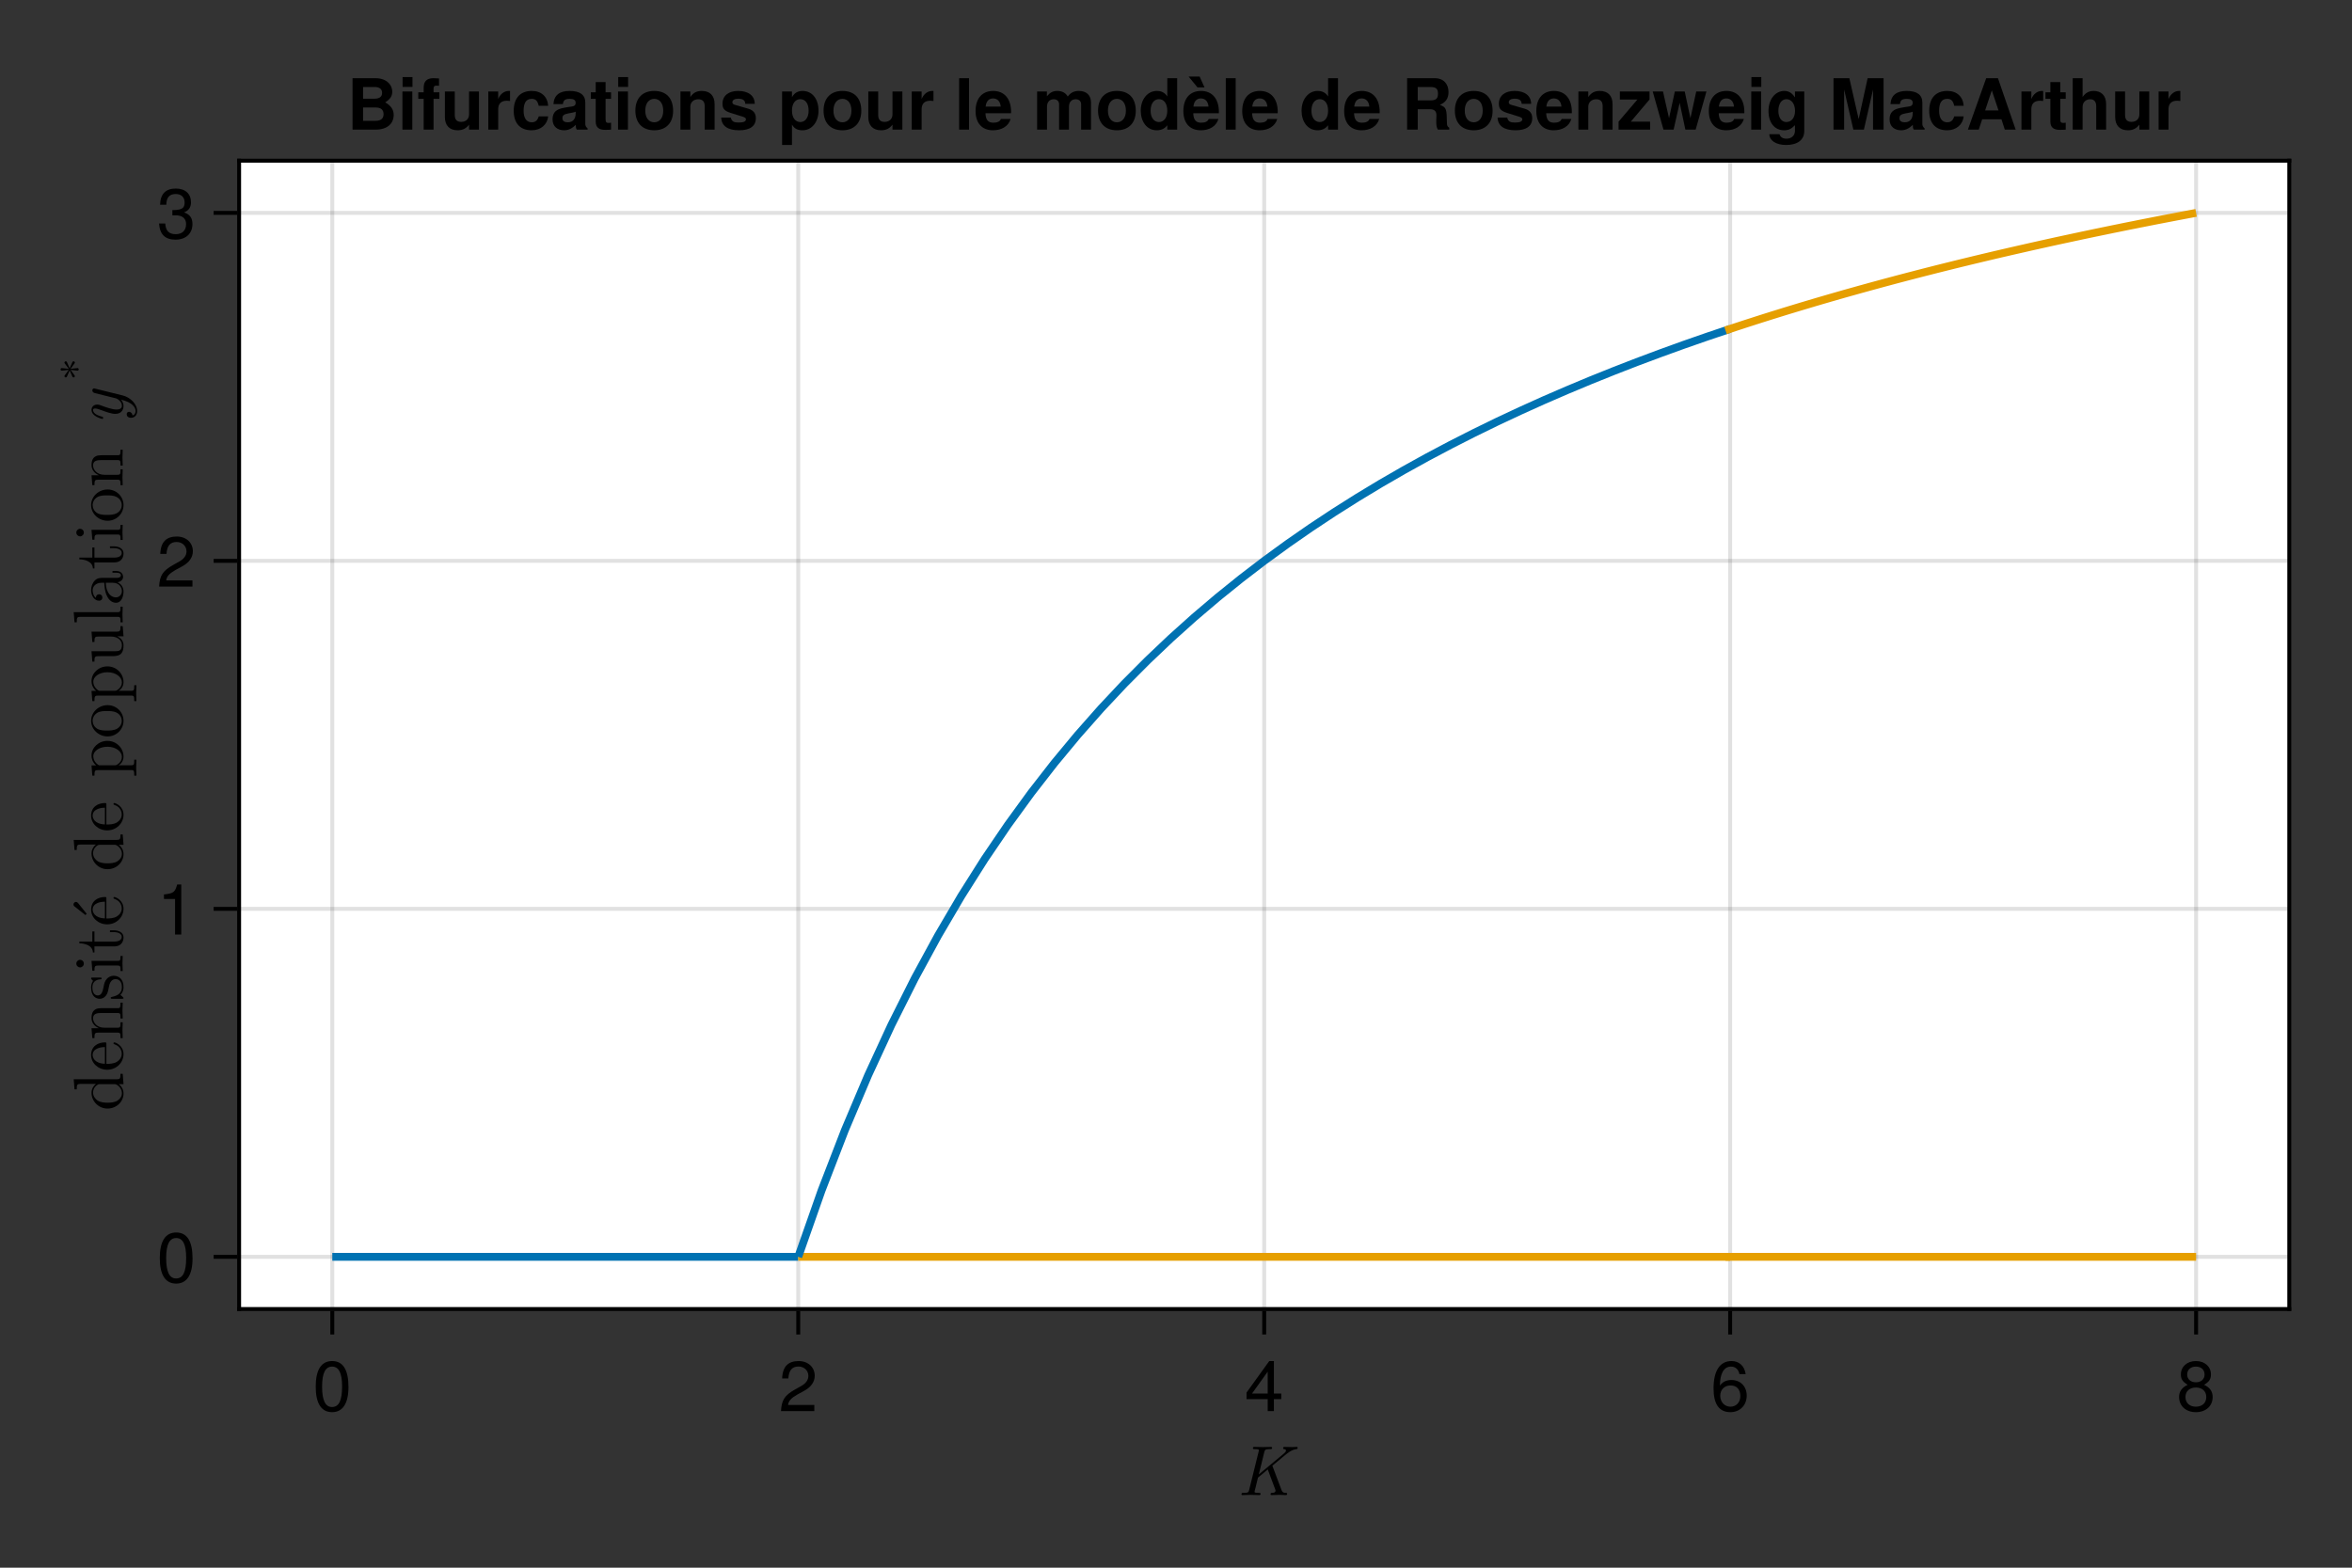 <?xml version="1.0" encoding="UTF-8"?>
<svg xmlns="http://www.w3.org/2000/svg" xmlns:xlink="http://www.w3.org/1999/xlink" width="450pt" height="300pt" viewBox="0 0 450 300" version="1.1">
<rect x="0" y="0" width="450" height="300" fill="#333333" stroke="none"/>
<defs>
<g>
<symbol overflow="visible" id="glyph0-0-unGUT3pc">
<path style="stroke:none;" d=""/>
</symbol>
<symbol overflow="visible" id="glyph0-1-unGUT3pc">
<path style="stroke:none;" d="M 9.578 -0.25 C 9.578 -0.422 9.453 -0.422 9.328 -0.422 C 8.844 -0.438 8.688 -0.531 8.516 -0.938 L 6.75 -5.625 L 9.234 -7.688 C 9.547 -7.953 10.469 -8.719 11.359 -8.797 C 11.469 -8.812 11.594 -8.828 11.594 -9.062 C 11.594 -9.156 11.547 -9.219 11.453 -9.219 C 11.172 -9.219 10.828 -9.188 10.516 -9.188 C 10.047 -9.188 9.531 -9.219 9.078 -9.219 C 8.984 -9.219 8.812 -9.219 8.812 -8.969 C 8.812 -8.812 8.938 -8.797 9 -8.797 C 9.188 -8.781 9.359 -8.719 9.359 -8.531 C 9.359 -8.281 9.125 -8.094 8.906 -7.906 L 4.156 -3.953 L 5.219 -8.266 C 5.328 -8.688 5.438 -8.797 6.297 -8.797 C 6.578 -8.797 6.703 -8.797 6.703 -9.047 C 6.703 -9.188 6.594 -9.219 6.5 -9.219 C 6 -9.219 5.438 -9.188 4.906 -9.188 C 4.375 -9.188 3.828 -9.219 3.297 -9.219 C 3.219 -9.219 3.031 -9.219 3.031 -8.969 C 3.031 -8.797 3.141 -8.797 3.406 -8.797 C 3.828 -8.797 4.188 -8.797 4.188 -8.578 C 4.188 -8.531 4.188 -8.5 4.125 -8.312 L 2.312 -0.984 C 2.203 -0.531 2.125 -0.422 1.203 -0.422 C 0.984 -0.422 0.844 -0.422 0.844 -0.156 C 0.844 0 0.984 0 1.031 0 C 1.531 0 2.094 -0.047 2.625 -0.047 C 3.156 -0.047 3.719 0 4.234 0 C 4.328 0 4.5 0 4.5 -0.25 C 4.5 -0.422 4.406 -0.422 4.125 -0.422 C 3.344 -0.422 3.344 -0.531 3.344 -0.641 C 3.344 -0.734 3.453 -1.156 3.531 -1.406 L 4 -3.344 L 5.875 -4.906 L 7.281 -1.141 C 7.359 -0.938 7.359 -0.906 7.359 -0.859 C 7.359 -0.438 6.844 -0.422 6.672 -0.422 C 6.578 -0.422 6.406 -0.422 6.406 -0.172 C 6.406 -0.031 6.5 0 6.594 0 C 7.094 0 7.609 -0.047 8.109 -0.047 C 8.516 -0.047 8.953 0 9.344 0 C 9.469 0 9.578 -0.047 9.578 -0.25 Z M 9.578 -0.25 "/>
</symbol>
<symbol overflow="visible" id="glyph1-0-unGUT3pc">
<path style="stroke:none;" d="M 0.266 -9.844 C 0.266 -9.844 0.266 0 0.266 0 C 0.266 0 6.344 0 6.344 0 C 6.344 0 6.344 -9.844 6.344 -9.844 C 6.344 -9.844 0.266 -9.844 0.266 -9.844 Z M 0.969 -0.703 C 0.969 -0.703 0.969 -9.141 0.969 -9.141 C 0.969 -9.141 5.641 -9.141 5.641 -9.141 C 5.641 -9.141 5.641 -0.703 5.641 -0.703 C 5.641 -0.703 0.969 -0.703 0.969 -0.703 Z M 0.969 -0.703 "/>
</symbol>
<symbol overflow="visible" id="glyph1-1-unGUT3pc">
<path style="stroke:none;" d="M 6.844 -4.609 C 6.844 -1.453 5.734 0.203 3.719 0.203 C 1.656 0.203 0.578 -1.453 0.578 -4.688 C 0.578 -7.891 1.641 -9.578 3.719 -9.578 C 5.797 -9.578 6.844 -7.922 6.844 -4.609 Z M 5.625 -4.719 C 5.625 -7.281 5 -8.516 3.719 -8.516 C 2.438 -8.516 1.797 -7.297 1.797 -4.672 C 1.797 -2.047 2.438 -0.781 3.688 -0.781 C 5.016 -0.781 5.625 -2 5.625 -4.719 Z M 5.625 -4.719 "/>
</symbol>
<symbol overflow="visible" id="glyph2-0-unGUT3pc">
<path style="stroke:none;" d="M 0.266 -9.844 C 0.266 -9.844 0.266 0 0.266 0 C 0.266 0 6.344 0 6.344 0 C 6.344 0 6.344 -9.844 6.344 -9.844 C 6.344 -9.844 0.266 -9.844 0.266 -9.844 Z M 0.969 -0.703 C 0.969 -0.703 0.969 -9.141 0.969 -9.141 C 0.969 -9.141 5.641 -9.141 5.641 -9.141 C 5.641 -9.141 5.641 -0.703 5.641 -0.703 C 5.641 -0.703 0.969 -0.703 0.969 -0.703 Z M 0.969 -0.703 "/>
</symbol>
<symbol overflow="visible" id="glyph2-1-unGUT3pc">
<path style="stroke:none;" d="M 6.906 -6.766 C 6.906 -5.594 6.203 -4.594 4.875 -3.875 C 4.875 -3.875 3.531 -3.141 3.531 -3.141 C 2.344 -2.453 1.922 -1.953 1.797 -1.172 C 1.797 -1.172 6.828 -1.172 6.828 -1.172 C 6.828 -1.172 6.828 0 6.828 0 C 6.828 0 0.453 0 0.453 0 C 0.562 -2.109 1.141 -3.016 3.141 -4.141 C 3.141 -4.141 4.391 -4.844 4.391 -4.844 C 5.234 -5.328 5.688 -5.984 5.688 -6.734 C 5.688 -7.766 4.875 -8.531 3.797 -8.531 C 2.625 -8.531 1.953 -7.859 1.859 -6.25 C 1.859 -6.25 0.672 -6.25 0.672 -6.25 C 0.75 -8.578 1.875 -9.578 3.828 -9.578 C 5.641 -9.578 6.906 -8.391 6.906 -6.766 Z M 6.906 -6.766 "/>
</symbol>
<symbol overflow="visible" id="glyph2-2-unGUT3pc">
<path style="stroke:none;" d="M 7.016 -2.297 C 7.016 -2.297 5.609 -2.297 5.609 -2.297 C 5.609 -2.297 5.609 0 5.609 0 C 5.609 0 4.422 0 4.422 0 C 4.422 0 4.422 -2.297 4.422 -2.297 C 4.422 -2.297 0.375 -2.297 0.375 -2.297 C 0.375 -2.297 0.375 -3.547 0.375 -3.547 C 0.375 -3.547 4.719 -9.578 4.719 -9.578 C 4.719 -9.578 5.609 -9.578 5.609 -9.578 C 5.609 -9.578 5.609 -3.359 5.609 -3.359 C 5.609 -3.359 7.016 -3.359 7.016 -3.359 C 7.016 -3.359 7.016 -2.297 7.016 -2.297 Z M 4.422 -3.359 C 4.422 -3.359 4.422 -7.547 4.422 -7.547 C 4.422 -7.547 1.422 -3.359 1.422 -3.359 C 1.422 -3.359 4.422 -3.359 4.422 -3.359 Z M 4.422 -3.359 "/>
</symbol>
<symbol overflow="visible" id="glyph2-3-unGUT3pc">
<path style="stroke:none;" d="M 6.922 -2.969 C 6.922 -1.094 5.609 0.203 3.797 0.203 C 1.609 0.203 0.578 -1.375 0.578 -4.359 C 0.578 -7.688 1.781 -9.578 4.016 -9.578 C 5.469 -9.578 6.5 -8.641 6.719 -7.078 C 6.719 -7.078 5.531 -7.078 5.531 -7.078 C 5.344 -7.984 4.766 -8.516 3.922 -8.516 C 2.562 -8.516 1.812 -7.219 1.797 -4.891 C 2.312 -5.594 3.047 -5.953 4 -5.953 C 5.703 -5.953 6.922 -4.75 6.922 -2.969 Z M 5.703 -2.875 C 5.703 -4.156 5 -4.906 3.844 -4.906 C 2.672 -4.906 1.859 -4.125 1.859 -2.938 C 1.859 -1.719 2.703 -0.844 3.812 -0.844 C 4.906 -0.844 5.703 -1.672 5.703 -2.875 Z M 5.703 -2.875 "/>
</symbol>
<symbol overflow="visible" id="glyph2-4-unGUT3pc">
<path style="stroke:none;" d="M 6.922 -2.703 C 6.922 -0.953 5.609 0.203 3.719 0.203 C 1.828 0.203 0.5 -0.953 0.5 -2.719 C 0.5 -3.766 1.047 -4.516 2.141 -5.031 C 1.156 -5.641 0.844 -6.125 0.844 -7.016 C 0.844 -8.516 2.031 -9.578 3.719 -9.578 C 5.406 -9.578 6.594 -8.516 6.594 -7.016 C 6.594 -6.109 6.266 -5.625 5.281 -5.031 C 6.391 -4.516 6.922 -3.766 6.922 -2.703 Z M 5.375 -7 C 5.375 -7.922 4.719 -8.516 3.719 -8.516 C 2.719 -8.516 2.047 -7.922 2.047 -7 C 2.047 -6.109 2.719 -5.516 3.719 -5.516 C 4.719 -5.516 5.375 -6.109 5.375 -7 Z M 5.703 -2.688 C 5.703 -3.812 4.906 -4.516 3.719 -4.516 C 2.531 -4.516 1.719 -3.812 1.719 -2.688 C 1.719 -1.562 2.531 -0.844 3.688 -0.844 C 4.906 -0.844 5.703 -1.547 5.703 -2.688 Z M 5.703 -2.688 "/>
</symbol>
<symbol overflow="visible" id="glyph3-0-unGUT3pc">
<path style="stroke:none;" d=""/>
</symbol>
<symbol overflow="visible" id="glyph3-1-unGUT3pc">
<path style="stroke:none;" d="M 0 -7.109 L -0.422 -7.109 C -0.422 -6.172 -0.516 -6.062 -1.172 -6.062 L -9.375 -6.062 L -9.219 -4.125 L -8.797 -4.125 C -8.797 -5.062 -8.703 -5.172 -8.047 -5.172 L -5.125 -5.172 C -5.609 -4.781 -5.969 -4.203 -5.969 -3.469 C -5.969 -1.875 -4.641 -0.453 -2.906 -0.453 C -1.188 -0.453 0.156 -1.781 0.156 -3.328 C 0.156 -4.188 -0.312 -4.797 -0.75 -5.125 L 0.156 -5.125 Z M -1.594 -5.125 C -1.344 -5.125 -1.328 -5.125 -1.094 -4.984 C -0.453 -4.578 -0.156 -3.969 -0.156 -3.391 C -0.156 -2.781 -0.5 -2.297 -1.016 -1.969 C -1.562 -1.625 -2.328 -1.578 -2.891 -1.578 C -3.391 -1.578 -4.203 -1.609 -4.812 -2 C -5.219 -2.281 -5.672 -2.797 -5.672 -3.531 C -5.672 -4 -5.469 -4.562 -4.859 -4.984 C -4.625 -5.125 -4.609 -5.125 -4.359 -5.125 Z M -1.594 -5.125 "/>
</symbol>
<symbol overflow="visible" id="glyph4-0-unGUT3pc">
<path style="stroke:none;" d=""/>
</symbol>
<symbol overflow="visible" id="glyph4-1-unGUT3pc">
<path style="stroke:none;" d="M -1.609 -5.609 C -1.734 -5.609 -1.766 -5.5 -1.766 -5.422 C -1.766 -5.312 -1.688 -5.281 -1.578 -5.25 C -0.188 -4.781 -0.188 -3.562 -0.188 -3.422 C -0.188 -2.75 -0.594 -2.219 -1.094 -1.906 C -1.734 -1.5 -2.625 -1.5 -3.125 -1.5 L -3.125 -5.266 C -3.125 -5.562 -3.125 -5.609 -3.406 -5.609 C -4.734 -5.609 -6.047 -4.875 -6.047 -3.188 C -6.047 -1.625 -4.656 -0.375 -2.969 -0.375 C -1.156 -0.375 0.156 -1.797 0.156 -3.344 C 0.156 -5 -1.344 -5.609 -1.609 -5.609 Z M -3.406 -4.719 L -3.406 -1.516 C -5.406 -1.594 -5.75 -2.734 -5.75 -3.188 C -5.75 -4.578 -3.922 -4.719 -3.406 -4.719 Z M -3.406 -4.719 "/>
</symbol>
<symbol overflow="visible" id="glyph4-2-unGUT3pc">
<path style="stroke:none;" d="M 0 -7.219 L -0.422 -7.219 C -0.422 -6.516 -0.422 -6.188 -0.828 -6.172 L -3.406 -6.172 C -4.562 -6.172 -4.984 -6.172 -5.469 -5.75 C -5.703 -5.562 -5.969 -5.109 -5.969 -4.328 C -5.969 -3.344 -5.391 -2.719 -4.547 -2.328 L -5.969 -2.328 L -5.812 -0.438 L -5.406 -0.438 C -5.406 -1.375 -5.312 -1.484 -4.641 -1.484 L -1.031 -1.484 C -0.422 -1.484 -0.422 -1.344 -0.422 -0.438 L 0 -0.438 L -0.047 -1.953 L 0 -3.469 L -0.422 -3.469 C -0.422 -2.562 -0.422 -2.422 -1.031 -2.422 L -3.516 -2.422 C -4.906 -2.422 -5.672 -3.375 -5.672 -4.234 C -5.672 -5.094 -4.938 -5.234 -4.172 -5.234 L -1.031 -5.234 C -0.422 -5.234 -0.422 -5.094 -0.422 -4.188 L 0 -4.188 L -0.047 -5.703 Z M 0 -7.219 "/>
</symbol>
<symbol overflow="visible" id="glyph4-3-unGUT3pc">
<path style="stroke:none;" d="M -1.734 -4.859 C -2.438 -4.859 -2.844 -4.453 -3.016 -4.297 C -3.438 -3.844 -3.547 -3.328 -3.656 -2.75 C -3.812 -2 -3.984 -1.094 -4.766 -1.094 C -5.234 -1.094 -5.797 -1.438 -5.797 -2.609 C -5.797 -4.094 -4.578 -4.156 -4.156 -4.188 C -4.031 -4.203 -4.031 -4.344 -4.031 -4.344 C -4.031 -4.516 -4.109 -4.516 -4.359 -4.516 L -5.719 -4.516 C -5.953 -4.516 -6.047 -4.516 -6.047 -4.375 C -6.047 -4.312 -6.047 -4.281 -5.891 -4.109 C -5.828 -4.062 -5.703 -3.922 -5.672 -3.875 C -6.047 -3.359 -6.047 -2.812 -6.047 -2.609 C -6.047 -0.953 -5.141 -0.453 -4.391 -0.453 C -3.922 -0.453 -3.531 -0.656 -3.234 -1.031 C -2.891 -1.453 -2.812 -1.844 -2.625 -2.812 C -2.562 -3.109 -2.344 -4.219 -1.375 -4.219 C -0.688 -4.219 -0.156 -3.734 -0.156 -2.688 C -0.156 -1.547 -0.922 -1.062 -2.062 -0.812 C -2.234 -0.766 -2.297 -0.75 -2.297 -0.625 C -2.297 -0.453 -2.203 -0.453 -1.953 -0.453 L -0.172 -0.453 C 0.047 -0.453 0.156 -0.453 0.156 -0.594 C 0.156 -0.656 0.141 -0.672 -0.125 -0.938 C -0.156 -0.953 -0.172 -0.953 -0.438 -1.203 C 0.141 -1.797 0.156 -2.406 0.156 -2.688 C 0.156 -4.234 -0.75 -4.859 -1.734 -4.859 Z M -1.734 -4.859 "/>
</symbol>
<symbol overflow="visible" id="glyph4-4-unGUT3pc">
<path style="stroke:none;" d=""/>
</symbol>
<symbol overflow="visible" id="glyph4-5-unGUT3pc">
<path style="stroke:none;" d="M -2.891 -6.359 C -4.609 -6.359 -6.047 -5.016 -6.047 -3.375 C -6.047 -1.688 -4.578 -0.375 -2.891 -0.375 C -1.141 -0.375 0.156 -1.781 0.156 -3.359 C 0.156 -5 -1.172 -6.359 -2.891 -6.359 Z M -3 -5.234 C -2.516 -5.234 -1.781 -5.234 -1.188 -4.938 C -0.578 -4.641 -0.188 -4.047 -0.188 -3.375 C -0.188 -2.797 -0.469 -2.203 -1.094 -1.844 C -1.688 -1.5 -2.516 -1.5 -3 -1.5 C -3.531 -1.5 -4.25 -1.5 -4.844 -1.828 C -5.469 -2.188 -5.75 -2.828 -5.75 -3.359 C -5.75 -3.953 -5.453 -4.531 -4.875 -4.891 C -4.297 -5.234 -3.516 -5.234 -3 -5.234 Z M -3 -5.234 "/>
</symbol>
<symbol overflow="visible" id="glyph4-6-unGUT3pc">
<path style="stroke:none;" d="M 0 -7.219 L -0.422 -7.219 C -0.422 -6.281 -0.516 -6.172 -1.172 -6.172 L -5.969 -6.172 L -5.812 -4.188 L -5.406 -4.188 C -5.406 -5.125 -5.312 -5.234 -4.641 -5.234 L -2.234 -5.234 C -1.062 -5.234 -0.156 -4.594 -0.156 -3.609 C -0.156 -2.469 -0.781 -2.422 -1.484 -2.422 L -5.969 -2.422 L -5.812 -0.438 L -5.406 -0.438 C -5.406 -1.484 -5.359 -1.484 -4.156 -1.484 L -2.141 -1.484 C -1.078 -1.484 0.156 -1.484 0.156 -3.531 C 0.156 -4.297 -0.234 -4.891 -1.062 -5.281 L 0.156 -5.281 Z M 0 -7.219 "/>
</symbol>
<symbol overflow="visible" id="glyph4-7-unGUT3pc">
<path style="stroke:none;" d="M -1.203 -6.516 L -1.953 -6.516 L -1.953 -6.188 L -1.203 -6.188 C -0.422 -6.188 -0.344 -5.844 -0.344 -5.703 C -0.344 -5.25 -0.938 -5.203 -1.016 -5.203 L -3.719 -5.203 C -4.281 -5.203 -4.812 -5.203 -5.312 -4.719 C -5.828 -4.188 -6.047 -3.516 -6.047 -2.859 C -6.047 -1.75 -5.406 -0.828 -4.516 -0.828 C -4.125 -0.828 -3.891 -1.094 -3.891 -1.438 C -3.891 -1.828 -4.156 -2.062 -4.516 -2.062 C -4.672 -2.062 -5.109 -2 -5.125 -1.375 C -5.609 -1.734 -5.75 -2.406 -5.75 -2.828 C -5.75 -3.5 -5.219 -4.266 -4.016 -4.266 L -3.531 -4.266 C -3.484 -3.578 -3.438 -2.625 -3.031 -1.781 C -2.578 -0.766 -1.875 -0.438 -1.281 -0.438 C -0.188 -0.438 0.156 -1.734 0.156 -2.594 C 0.156 -3.484 -0.391 -4.109 -1.031 -4.359 C -0.484 -4.422 0.078 -4.781 0.078 -5.406 C 0.078 -5.703 -0.109 -6.516 -1.203 -6.516 Z M -1.891 -4.266 C -0.609 -4.266 -0.156 -3.297 -0.156 -2.688 C -0.156 -2.031 -0.625 -1.469 -1.297 -1.469 C -2.031 -1.469 -3.156 -2.031 -3.234 -4.266 Z M -1.891 -4.266 "/>
</symbol>
<symbol overflow="visible" id="glyph5-0-unGUT3pc">
<path style="stroke:none;" d=""/>
</symbol>
<symbol overflow="visible" id="glyph5-1-unGUT3pc">
<path style="stroke:none;" d="M 0 -3.328 L -0.422 -3.328 C -0.422 -2.438 -0.484 -2.391 -1.016 -2.391 L -5.969 -2.391 L -5.812 -0.5 L -5.406 -0.5 C -5.406 -1.375 -5.312 -1.5 -4.656 -1.5 L -1.031 -1.5 C -0.422 -1.5 -0.422 -1.344 -0.422 -0.453 L 0 -0.453 L -0.047 -1.938 C -0.047 -2.406 -0.016 -2.875 0 -3.328 Z M -8.156 -2.594 C -8.516 -2.594 -8.875 -2.281 -8.875 -1.875 C -8.875 -1.422 -8.484 -1.141 -8.156 -1.141 C -7.797 -1.141 -7.438 -1.453 -7.438 -1.859 C -7.438 -2.328 -7.812 -2.594 -8.156 -2.594 Z M -8.156 -2.594 "/>
</symbol>
<symbol overflow="visible" id="glyph5-2-unGUT3pc">
<path style="stroke:none;" d=""/>
</symbol>
<symbol overflow="visible" id="glyph5-3-unGUT3pc">
<path style="stroke:none;" d="M 0 -7.109 L -0.422 -7.109 C -0.422 -6.172 -0.516 -6.062 -1.172 -6.062 L -9.375 -6.062 L -9.219 -4.125 L -8.797 -4.125 C -8.797 -5.062 -8.703 -5.172 -8.047 -5.172 L -5.125 -5.172 C -5.609 -4.781 -5.969 -4.203 -5.969 -3.469 C -5.969 -1.875 -4.641 -0.453 -2.906 -0.453 C -1.188 -0.453 0.156 -1.781 0.156 -3.328 C 0.156 -4.188 -0.312 -4.797 -0.75 -5.125 L 0.156 -5.125 Z M -1.594 -5.125 C -1.344 -5.125 -1.328 -5.125 -1.094 -4.984 C -0.453 -4.578 -0.156 -3.969 -0.156 -3.391 C -0.156 -2.781 -0.5 -2.297 -1.016 -1.969 C -1.562 -1.625 -2.328 -1.578 -2.891 -1.578 C -3.391 -1.578 -4.203 -1.609 -4.812 -2 C -5.219 -2.281 -5.672 -2.797 -5.672 -3.531 C -5.672 -4 -5.469 -4.562 -4.859 -4.984 C -4.625 -5.125 -4.609 -5.125 -4.359 -5.125 Z M -1.594 -5.125 "/>
</symbol>
<symbol overflow="visible" id="glyph5-4-unGUT3pc">
<path style="stroke:none;" d="M -1.609 -5.609 C -1.734 -5.609 -1.766 -5.5 -1.766 -5.422 C -1.766 -5.312 -1.688 -5.281 -1.578 -5.25 C -0.188 -4.781 -0.188 -3.562 -0.188 -3.422 C -0.188 -2.75 -0.594 -2.219 -1.094 -1.906 C -1.734 -1.5 -2.625 -1.5 -3.125 -1.5 L -3.125 -5.266 C -3.125 -5.562 -3.125 -5.609 -3.406 -5.609 C -4.734 -5.609 -6.047 -4.875 -6.047 -3.188 C -6.047 -1.625 -4.656 -0.375 -2.969 -0.375 C -1.156 -0.375 0.156 -1.797 0.156 -3.344 C 0.156 -5 -1.344 -5.609 -1.609 -5.609 Z M -3.406 -4.719 L -3.406 -1.516 C -5.406 -1.594 -5.75 -2.734 -5.75 -3.188 C -5.75 -4.578 -3.922 -4.719 -3.406 -4.719 Z M -3.406 -4.719 "/>
</symbol>
<symbol overflow="visible" id="glyph5-5-unGUT3pc">
<path style="stroke:none;" d="M -2.922 -7.031 C -4.625 -7.031 -5.969 -5.719 -5.969 -4.219 C -5.969 -3.156 -5.375 -2.594 -5.078 -2.328 L -5.969 -2.328 L -5.812 -0.375 L -5.406 -0.375 C -5.406 -1.344 -5.312 -1.438 -4.719 -1.438 L 1.594 -1.438 C 2.203 -1.438 2.203 -1.281 2.203 -0.375 L 2.625 -0.375 L 2.578 -1.891 L 2.625 -3.422 L 2.203 -3.422 C 2.203 -2.516 2.203 -2.359 1.594 -2.359 L -0.797 -2.359 C -0.578 -2.438 0.156 -3 0.156 -4.016 C 0.156 -5.625 -1.172 -7.031 -2.922 -7.031 Z M -2.922 -5.906 C -1.281 -5.906 -0.156 -4.969 -0.156 -3.969 C -0.156 -3.422 -0.422 -2.922 -0.969 -2.547 C -1.25 -2.359 -1.266 -2.359 -1.531 -2.359 L -4.547 -2.359 C -5.234 -2.75 -5.625 -3.422 -5.625 -4.109 C -5.625 -5.094 -4.438 -5.906 -2.922 -5.906 Z M -2.922 -5.906 "/>
</symbol>
<symbol overflow="visible" id="glyph6-0-unGUT3pc">
<path style="stroke:none;" d=""/>
</symbol>
<symbol overflow="visible" id="glyph6-1-unGUT3pc">
<path style="stroke:none;" d="M -1.672 -4.484 L -2.438 -4.484 L -2.438 -4.141 L -1.703 -4.141 C -0.703 -4.141 -0.188 -3.734 -0.188 -3.234 C -0.188 -2.328 -1.422 -2.328 -1.641 -2.328 L -5.406 -2.328 L -5.406 -4.266 L -5.812 -4.266 L -5.812 -2.328 L -8.297 -2.328 L -8.297 -2 C -7.203 -1.984 -5.75 -1.578 -5.703 -0.25 L -5.406 -0.25 L -5.406 -1.406 L -1.672 -1.406 C -0.016 -1.406 0.156 -2.656 0.156 -3.141 C 0.156 -4.109 -0.812 -4.484 -1.672 -4.484 Z M -1.672 -4.484 "/>
</symbol>
<symbol overflow="visible" id="glyph6-2-unGUT3pc">
<path style="stroke:none;" d="M -2.922 -7.031 C -4.625 -7.031 -5.969 -5.719 -5.969 -4.219 C -5.969 -3.156 -5.375 -2.594 -5.078 -2.328 L -5.969 -2.328 L -5.812 -0.375 L -5.406 -0.375 C -5.406 -1.344 -5.312 -1.438 -4.719 -1.438 L 1.594 -1.438 C 2.203 -1.438 2.203 -1.281 2.203 -0.375 L 2.625 -0.375 L 2.578 -1.891 L 2.625 -3.422 L 2.203 -3.422 C 2.203 -2.516 2.203 -2.359 1.594 -2.359 L -0.797 -2.359 C -0.578 -2.438 0.156 -3 0.156 -4.016 C 0.156 -5.625 -1.172 -7.031 -2.922 -7.031 Z M -2.922 -5.906 C -1.281 -5.906 -0.156 -4.969 -0.156 -3.969 C -0.156 -3.422 -0.422 -2.922 -0.969 -2.547 C -1.25 -2.359 -1.266 -2.359 -1.531 -2.359 L -4.547 -2.359 C -5.234 -2.75 -5.625 -3.422 -5.625 -4.109 C -5.625 -5.094 -4.438 -5.906 -2.922 -5.906 Z M -2.922 -5.906 "/>
</symbol>
<symbol overflow="visible" id="glyph6-3-unGUT3pc">
<path style="stroke:none;" d="M 0 -3.438 L -0.422 -3.438 C -0.422 -2.531 -0.422 -2.391 -1.031 -2.391 L -9.375 -2.391 L -9.219 -0.453 L -8.797 -0.453 C -8.797 -1.391 -8.703 -1.5 -8.047 -1.5 L -1.031 -1.5 C -0.422 -1.5 -0.422 -1.344 -0.422 -0.453 L 0 -0.453 L -0.047 -1.938 Z M 0 -3.438 "/>
</symbol>
<symbol overflow="visible" id="glyph6-4-unGUT3pc">
<path style="stroke:none;" d="M 0 -3.328 L -0.422 -3.328 C -0.422 -2.438 -0.484 -2.391 -1.016 -2.391 L -5.969 -2.391 L -5.812 -0.5 L -5.406 -0.5 C -5.406 -1.375 -5.312 -1.5 -4.656 -1.5 L -1.031 -1.5 C -0.422 -1.5 -0.422 -1.344 -0.422 -0.453 L 0 -0.453 L -0.047 -1.938 C -0.047 -2.406 -0.016 -2.875 0 -3.328 Z M -8.156 -2.594 C -8.516 -2.594 -8.875 -2.281 -8.875 -1.875 C -8.875 -1.422 -8.484 -1.141 -8.156 -1.141 C -7.797 -1.141 -7.438 -1.453 -7.438 -1.859 C -7.438 -2.328 -7.812 -2.594 -8.156 -2.594 Z M -8.156 -2.594 "/>
</symbol>
<symbol overflow="visible" id="glyph7-0-unGUT3pc">
<path style="stroke:none;" d=""/>
</symbol>
<symbol overflow="visible" id="glyph7-1-unGUT3pc">
<path style="stroke:none;" d="M -1.609 -5.609 C -1.734 -5.609 -1.766 -5.5 -1.766 -5.422 C -1.766 -5.312 -1.688 -5.281 -1.578 -5.25 C -0.188 -4.781 -0.188 -3.562 -0.188 -3.422 C -0.188 -2.75 -0.594 -2.219 -1.094 -1.906 C -1.734 -1.5 -2.625 -1.5 -3.125 -1.5 L -3.125 -5.266 C -3.125 -5.562 -3.125 -5.609 -3.406 -5.609 C -4.734 -5.609 -6.047 -4.875 -6.047 -3.188 C -6.047 -1.625 -4.656 -0.375 -2.969 -0.375 C -1.156 -0.375 0.156 -1.797 0.156 -3.344 C 0.156 -5 -1.344 -5.609 -1.609 -5.609 Z M -3.406 -4.719 L -3.406 -1.516 C -5.406 -1.594 -5.75 -2.734 -5.75 -3.188 C -5.75 -4.578 -3.922 -4.719 -3.406 -4.719 Z M -8.938 -4.672 C -9.188 -4.672 -9.422 -4.422 -9.422 -4.188 C -9.422 -3.984 -9.281 -3.828 -9.188 -3.781 L -7.125 -2.156 L -6.891 -2.391 L -8.531 -4.438 C -8.625 -4.562 -8.781 -4.672 -8.938 -4.672 Z M -8.938 -4.672 "/>
</symbol>
<symbol overflow="visible" id="glyph8-0-unGUT3pc">
<path style="stroke:none;" d=""/>
</symbol>
<symbol overflow="visible" id="glyph8-1-unGUT3pc">
<path style="stroke:none;" d="M -1.672 -4.484 L -2.438 -4.484 L -2.438 -4.141 L -1.703 -4.141 C -0.703 -4.141 -0.188 -3.734 -0.188 -3.234 C -0.188 -2.328 -1.422 -2.328 -1.641 -2.328 L -5.406 -2.328 L -5.406 -4.266 L -5.812 -4.266 L -5.812 -2.328 L -8.297 -2.328 L -8.297 -2 C -7.203 -1.984 -5.75 -1.578 -5.703 -0.25 L -5.406 -0.25 L -5.406 -1.406 L -1.672 -1.406 C -0.016 -1.406 0.156 -2.656 0.156 -3.141 C 0.156 -4.109 -0.812 -4.484 -1.672 -4.484 Z M -1.672 -4.484 "/>
</symbol>
<symbol overflow="visible" id="glyph8-2-unGUT3pc">
<path style="stroke:none;" d="M 0 -7.219 L -0.422 -7.219 C -0.422 -6.516 -0.422 -6.188 -0.828 -6.172 L -3.406 -6.172 C -4.562 -6.172 -4.984 -6.172 -5.469 -5.75 C -5.703 -5.562 -5.969 -5.109 -5.969 -4.328 C -5.969 -3.344 -5.391 -2.719 -4.547 -2.328 L -5.969 -2.328 L -5.812 -0.438 L -5.406 -0.438 C -5.406 -1.375 -5.312 -1.484 -4.641 -1.484 L -1.031 -1.484 C -0.422 -1.484 -0.422 -1.344 -0.422 -0.438 L 0 -0.438 L -0.047 -1.953 L 0 -3.469 L -0.422 -3.469 C -0.422 -2.562 -0.422 -2.422 -1.031 -2.422 L -3.516 -2.422 C -4.906 -2.422 -5.672 -3.375 -5.672 -4.234 C -5.672 -5.094 -4.938 -5.234 -4.172 -5.234 L -1.031 -5.234 C -0.422 -5.234 -0.422 -5.094 -0.422 -4.188 L 0 -4.188 L -0.047 -5.703 Z M 0 -7.219 "/>
</symbol>
<symbol overflow="visible" id="glyph9-0-unGUT3pc">
<path style="stroke:none;" d=""/>
</symbol>
<symbol overflow="visible" id="glyph9-1-unGUT3pc">
<path style="stroke:none;" d="M 0.047 -5.609 L -5.281 -6.922 C -5.359 -6.938 -5.422 -6.969 -5.469 -6.969 C -5.609 -6.969 -5.812 -6.859 -5.812 -6.594 C -5.812 -6.188 -5.422 -6.094 -5.312 -6.062 L -1.344 -5.078 C -0.953 -4.984 -0.156 -4.438 -0.156 -3.641 C -0.156 -3.031 -0.75 -2.922 -1.188 -2.922 C -2.016 -2.922 -3.219 -3.359 -4.141 -3.703 C -4.422 -3.812 -4.609 -3.875 -4.875 -3.875 C -5.547 -3.875 -5.969 -3.422 -5.969 -2.844 C -5.969 -1.594 -3.969 -1.125 -3.891 -1.125 C -3.75 -1.125 -3.75 -1.25 -3.75 -1.328 C -3.75 -1.5 -3.781 -1.516 -3.969 -1.562 C -4.391 -1.672 -5.672 -2.031 -5.672 -2.828 C -5.672 -2.969 -5.625 -3.125 -5.281 -3.125 C -4.953 -3.125 -4.594 -2.984 -4.062 -2.797 C -3.125 -2.438 -2.125 -2.094 -1.422 -2.094 C -0.25 -2.094 0.156 -2.875 0.156 -3.609 C 0.156 -4.219 -0.172 -4.641 -0.344 -4.812 C 1.875 -4.312 2.469 -3.312 2.469 -2.625 C 2.469 -1.984 1.953 -1.797 1.891 -1.797 C 1.891 -1.797 1.859 -1.812 1.844 -1.906 C 1.781 -2.328 1.422 -2.484 1.203 -2.484 C 0.922 -2.484 0.766 -2.266 0.766 -2.031 C 0.766 -1.859 0.844 -1.344 1.609 -1.344 C 2.312 -1.344 2.766 -1.891 2.766 -2.625 C 2.766 -4.031 1.375 -5.266 0.047 -5.609 Z M 0.047 -5.609 "/>
</symbol>
<symbol overflow="visible" id="glyph10-0-unGUT3pc">
<path style="stroke:none;" d=""/>
</symbol>
<symbol overflow="visible" id="glyph10-1-unGUT3pc">
<path style="stroke:none;" d="M -3.469 -3.531 C -3.578 -3.609 -3.734 -3.547 -3.797 -3.422 L -4.328 -2.219 L -4.859 -3.422 C -4.922 -3.547 -5.078 -3.609 -5.203 -3.531 C -5.328 -3.453 -5.359 -3.297 -5.281 -3.188 L -4.5 -2.125 L -5.797 -2.266 C -5.953 -2.281 -6.078 -2.172 -6.078 -2.031 C -6.078 -1.875 -5.953 -1.766 -5.797 -1.781 L -4.5 -1.922 L -5.281 -0.859 C -5.359 -0.75 -5.328 -0.594 -5.203 -0.516 C -5.078 -0.438 -4.922 -0.5 -4.859 -0.625 L -4.328 -1.828 L -3.797 -0.625 C -3.734 -0.5 -3.578 -0.438 -3.469 -0.516 C -3.328 -0.594 -3.297 -0.75 -3.391 -0.859 L -4.156 -1.922 L -2.859 -1.781 C -2.719 -1.766 -2.594 -1.875 -2.594 -2.031 C -2.594 -2.172 -2.719 -2.281 -2.859 -2.266 L -4.156 -2.125 L -3.391 -3.188 C -3.297 -3.297 -3.328 -3.453 -3.469 -3.531 Z M -3.469 -3.531 "/>
</symbol>
<symbol overflow="visible" id="glyph11-0-unGUT3pc">
<path style="stroke:none;" d="M 0.266 -9.844 C 0.266 -9.844 0.266 0 0.266 0 C 0.266 0 6.344 0 6.344 0 C 6.344 0 6.344 -9.844 6.344 -9.844 C 6.344 -9.844 0.266 -9.844 0.266 -9.844 Z M 0.969 -0.703 C 0.969 -0.703 0.969 -9.141 0.969 -9.141 C 0.969 -9.141 5.641 -9.141 5.641 -9.141 C 5.641 -9.141 5.641 -0.703 5.641 -0.703 C 5.641 -0.703 0.969 -0.703 0.969 -0.703 Z M 0.969 -0.703 "/>
</symbol>
<symbol overflow="visible" id="glyph11-1-unGUT3pc">
<path style="stroke:none;" d="M 6.844 -4.609 C 6.844 -1.453 5.734 0.203 3.719 0.203 C 1.656 0.203 0.578 -1.453 0.578 -4.688 C 0.578 -7.891 1.641 -9.578 3.719 -9.578 C 5.797 -9.578 6.844 -7.922 6.844 -4.609 Z M 5.625 -4.719 C 5.625 -7.281 5 -8.516 3.719 -8.516 C 2.438 -8.516 1.797 -7.297 1.797 -4.672 C 1.797 -2.047 2.438 -0.781 3.688 -0.781 C 5.016 -0.781 5.625 -2 5.625 -4.719 Z M 5.625 -4.719 "/>
</symbol>
<symbol overflow="visible" id="glyph11-2-unGUT3pc">
<path style="stroke:none;" d="M 4.688 0 C 4.688 0 3.5 0 3.5 0 C 3.5 0 3.5 -6.812 3.5 -6.812 C 3.5 -6.812 1.375 -6.812 1.375 -6.812 C 1.375 -6.812 1.375 -7.672 1.375 -7.672 C 3.219 -7.891 3.484 -8.094 3.906 -9.578 C 3.906 -9.578 4.688 -9.578 4.688 -9.578 C 4.688 -9.578 4.688 0 4.688 0 Z M 4.688 0 "/>
</symbol>
<symbol overflow="visible" id="glyph11-3-unGUT3pc">
<path style="stroke:none;" d="M 6.906 -6.766 C 6.906 -5.594 6.203 -4.594 4.875 -3.875 C 4.875 -3.875 3.531 -3.141 3.531 -3.141 C 2.344 -2.453 1.922 -1.953 1.797 -1.172 C 1.797 -1.172 6.828 -1.172 6.828 -1.172 C 6.828 -1.172 6.828 0 6.828 0 C 6.828 0 0.453 0 0.453 0 C 0.562 -2.109 1.141 -3.016 3.141 -4.141 C 3.141 -4.141 4.391 -4.844 4.391 -4.844 C 5.234 -5.328 5.688 -5.984 5.688 -6.734 C 5.688 -7.766 4.875 -8.531 3.797 -8.531 C 2.625 -8.531 1.953 -7.859 1.859 -6.25 C 1.859 -6.25 0.672 -6.25 0.672 -6.25 C 0.75 -8.578 1.875 -9.578 3.828 -9.578 C 5.641 -9.578 6.906 -8.391 6.906 -6.766 Z M 6.906 -6.766 "/>
</symbol>
<symbol overflow="visible" id="glyph12-0-unGUT3pc">
<path style="stroke:none;" d="M 0.266 -9.844 C 0.266 -9.844 0.266 0 0.266 0 C 0.266 0 6.344 0 6.344 0 C 6.344 0 6.344 -9.844 6.344 -9.844 C 6.344 -9.844 0.266 -9.844 0.266 -9.844 Z M 0.969 -0.703 C 0.969 -0.703 0.969 -9.141 0.969 -9.141 C 0.969 -9.141 5.641 -9.141 5.641 -9.141 C 5.641 -9.141 5.641 -0.703 5.641 -0.703 C 5.641 -0.703 0.969 -0.703 0.969 -0.703 Z M 0.969 -0.703 "/>
</symbol>
<symbol overflow="visible" id="glyph12-1-unGUT3pc">
<path style="stroke:none;" d="M 6.828 -2.781 C 6.828 -0.969 5.562 0.203 3.594 0.203 C 1.641 0.203 0.578 -0.75 0.438 -2.891 C 0.438 -2.891 1.625 -2.891 1.625 -2.891 C 1.703 -1.5 2.328 -0.844 3.625 -0.844 C 4.875 -0.844 5.609 -1.562 5.609 -2.766 C 5.609 -3.828 4.938 -4.453 3.625 -4.453 C 3.625 -4.453 2.984 -4.453 2.984 -4.453 C 2.984 -4.453 2.984 -5.453 2.984 -5.453 C 4.891 -5.453 5.328 -5.875 5.328 -6.906 C 5.328 -7.906 4.703 -8.531 3.641 -8.531 C 2.438 -8.531 1.844 -7.891 1.828 -6.484 C 1.828 -6.484 0.641 -6.484 0.641 -6.484 C 0.672 -8.516 1.703 -9.578 3.625 -9.578 C 5.453 -9.578 6.547 -8.594 6.547 -6.938 C 6.547 -5.984 6.109 -5.359 5.219 -5.016 C 6.359 -4.609 6.828 -3.938 6.828 -2.781 Z M 6.828 -2.781 "/>
</symbol>
<symbol overflow="visible" id="glyph13-0-unGUT3pc">
<path style="stroke:none;" d="M 0.266 -9.844 C 0.266 -9.844 0.266 0 0.266 0 C 0.266 0 6.344 0 6.344 0 C 6.344 0 6.344 -9.844 6.344 -9.844 C 6.344 -9.844 0.266 -9.844 0.266 -9.844 Z M 0.969 -0.703 C 0.969 -0.703 0.969 -9.141 0.969 -9.141 C 0.969 -9.141 5.641 -9.141 5.641 -9.141 C 5.641 -9.141 5.641 -0.703 5.641 -0.703 C 5.641 -0.703 0.969 -0.703 0.969 -0.703 Z M 0.969 -0.703 "/>
</symbol>
<symbol overflow="visible" id="glyph13-1-unGUT3pc">
<path style="stroke:none;" d="M 8.984 -2.828 C 8.984 -1.219 7.828 0 5.531 0 C 5.531 0 1.109 0 1.109 0 C 1.109 0 1.109 -9.844 1.109 -9.844 C 1.109 -9.844 5.5 -9.844 5.5 -9.844 C 7.547 -9.844 8.703 -8.641 8.703 -7.25 C 8.703 -6.406 8.328 -5.844 7.359 -5.219 C 8.469 -4.578 8.984 -3.812 8.984 -2.828 Z M 6.766 -7.031 C 6.766 -7.766 6.266 -8.156 5.328 -8.156 C 5.328 -8.156 3.125 -8.156 3.125 -8.156 C 3.125 -8.156 3.125 -5.922 3.125 -5.922 C 3.125 -5.922 5.328 -5.922 5.328 -5.922 C 6.266 -5.922 6.766 -6.312 6.766 -7.031 Z M 7.047 -2.953 C 7.047 -3.797 6.531 -4.234 5.547 -4.234 C 5.547 -4.234 3.125 -4.234 3.125 -4.234 C 3.125 -4.234 3.125 -1.688 3.125 -1.688 C 3.125 -1.688 5.547 -1.688 5.547 -1.688 C 6.531 -1.688 7.047 -2.141 7.047 -2.953 Z M 7.047 -2.953 "/>
</symbol>
<symbol overflow="visible" id="glyph13-2-unGUT3pc">
<path style="stroke:none;" d="M 2.797 0 C 2.797 0 0.906 0 0.906 0 C 0.906 0 0.906 -7.297 0.906 -7.297 C 0.906 -7.297 2.797 -7.297 2.797 -7.297 C 2.797 -7.297 2.797 0 2.797 0 Z M 2.828 -8.172 C 2.828 -8.172 0.938 -8.172 0.938 -8.172 C 0.938 -8.172 0.938 -10.062 0.938 -10.062 C 0.938 -10.062 2.828 -10.062 2.828 -10.062 C 2.828 -10.062 2.828 -8.172 2.828 -8.172 Z M 2.828 -8.172 "/>
</symbol>
<symbol overflow="visible" id="glyph13-3-unGUT3pc">
<path style="stroke:none;" d="M 4.219 -5.891 C 4.219 -5.891 3.109 -5.891 3.109 -5.891 C 3.109 -5.891 3.109 0 3.109 0 C 3.109 0 1.219 0 1.219 0 C 1.219 0 1.219 -5.891 1.219 -5.891 C 1.219 -5.891 0.188 -5.891 0.188 -5.891 C 0.188 -5.891 0.188 -7.141 0.188 -7.141 C 0.188 -7.141 1.219 -7.141 1.219 -7.141 C 1.219 -7.141 1.219 -8.016 1.219 -8.016 C 1.219 -9.25 1.828 -9.844 3.078 -9.844 C 3.328 -9.844 3.812 -9.828 4.156 -9.797 C 4.156 -9.797 4.156 -8.391 4.156 -8.391 C 4 -8.406 3.781 -8.422 3.625 -8.422 C 3.266 -8.422 3.109 -8.234 3.109 -7.859 C 3.109 -7.859 3.109 -7.141 3.109 -7.141 C 3.109 -7.141 4.219 -7.141 4.219 -7.141 C 4.219 -7.141 4.219 -5.891 4.219 -5.891 Z M 4.219 -5.891 "/>
</symbol>
<symbol overflow="visible" id="glyph13-4-unGUT3pc">
<path style="stroke:none;" d="M 7.078 0 C 7.078 0 5.016 0 5.016 0 C 4.844 -0.219 4.812 -0.547 4.812 -0.922 C 4.141 -0.234 3.406 0.125 2.594 0.125 C 1.375 0.125 0.375 -0.547 0.375 -1.969 C 0.375 -3.297 1.078 -3.922 2.531 -4.172 C 2.531 -4.172 3.281 -4.312 3.281 -4.312 C 4.219 -4.469 4.797 -4.391 4.797 -5.156 C 4.797 -5.641 4.422 -5.891 3.703 -5.891 C 2.766 -5.891 2.453 -5.641 2.359 -4.891 C 2.359 -4.891 0.547 -4.891 0.547 -4.891 C 0.656 -6.578 1.688 -7.406 3.656 -7.406 C 5.625 -7.406 6.641 -6.656 6.641 -5.172 C 6.641 -5.172 6.641 -1.125 6.641 -1.125 C 6.641 -0.75 6.734 -0.547 7.078 -0.234 C 7.078 -0.234 7.078 0 7.078 0 Z M 4.797 -3.125 C 4.797 -3.125 4.797 -3.438 4.797 -3.438 C 4.578 -3.328 4.5 -3.312 4 -3.219 C 4 -3.219 3.344 -3.094 3.344 -3.094 C 2.562 -2.938 2.266 -2.734 2.266 -2.188 C 2.266 -1.641 2.656 -1.406 3.297 -1.406 C 4.25 -1.406 4.797 -2.031 4.797 -3.125 Z M 4.797 -3.125 "/>
</symbol>
<symbol overflow="visible" id="glyph13-5-unGUT3pc">
<path style="stroke:none;" d="M 4.062 0 C 3.719 0.016 3.391 0.047 2.969 0.047 C 1.734 0.047 1.125 -0.422 1.125 -1.562 C 1.125 -1.562 1.125 -5.891 1.125 -5.891 C 1.125 -5.891 0.188 -5.891 0.188 -5.891 C 0.188 -5.891 0.188 -7.141 0.188 -7.141 C 0.188 -7.141 1.125 -7.141 1.125 -7.141 C 1.125 -7.141 1.125 -9.094 1.125 -9.094 C 1.125 -9.094 3.016 -9.094 3.016 -9.094 C 3.016 -9.094 3.016 -7.141 3.016 -7.141 C 3.016 -7.141 4.062 -7.141 4.062 -7.141 C 4.062 -7.141 4.062 -5.891 4.062 -5.891 C 4.062 -5.891 3.016 -5.891 3.016 -5.891 C 3.016 -5.891 3.016 -2.078 3.016 -2.078 C 3.016 -1.438 3.125 -1.281 3.625 -1.281 C 3.766 -1.281 3.875 -1.297 4.062 -1.328 C 4.062 -1.328 4.062 0 4.062 0 Z M 4.062 0 "/>
</symbol>
<symbol overflow="visible" id="glyph13-6-unGUT3pc">
<path style="stroke:none;" d="M 7.688 -3.594 C 7.688 -1.25 6.297 0.125 4.078 0.125 C 1.844 0.125 0.469 -1.234 0.469 -3.641 C 0.469 -6.031 1.844 -7.406 4.062 -7.406 C 6.344 -7.406 7.688 -6.062 7.688 -3.594 Z M 5.797 -3.625 C 5.797 -5.047 5.109 -5.891 4.078 -5.891 C 3.047 -5.891 2.359 -5.031 2.359 -3.641 C 2.359 -2.25 3.047 -1.406 4.078 -1.406 C 5.094 -1.406 5.797 -2.25 5.797 -3.625 Z M 5.797 -3.625 "/>
</symbol>
<symbol overflow="visible" id="glyph13-7-unGUT3pc">
<path style="stroke:none;" d="M 7.375 0 C 7.375 0 5.484 0 5.484 0 C 5.484 0 5.484 -4.5 5.484 -4.5 C 5.484 -5.359 5.078 -5.812 4.266 -5.812 C 3.344 -5.812 2.734 -5.234 2.734 -4.375 C 2.734 -4.375 2.734 0 2.734 0 C 2.734 0 0.844 0 0.844 0 C 0.844 0 0.844 -7.297 0.844 -7.297 C 0.844 -7.297 2.734 -7.297 2.734 -7.297 C 2.734 -7.297 2.734 -6.234 2.734 -6.234 C 3.281 -7.047 3.938 -7.406 4.922 -7.406 C 6.484 -7.406 7.375 -6.5 7.375 -4.891 C 7.375 -4.891 7.375 0 7.375 0 Z M 7.375 0 "/>
</symbol>
<symbol overflow="visible" id="glyph13-8-unGUT3pc">
<path style="stroke:none;" d="M 7.016 -2.156 C 7.016 -0.688 5.891 0.125 3.828 0.125 C 1.625 0.125 0.453 -0.719 0.391 -2.312 C 0.391 -2.312 2.234 -2.312 2.234 -2.312 C 2.406 -1.531 2.859 -1.359 3.719 -1.359 C 4.609 -1.359 5.125 -1.531 5.125 -1.984 C 5.125 -2.188 4.969 -2.328 4.5 -2.484 C 4.5 -2.484 2.234 -3.188 2.234 -3.188 C 0.891 -3.609 0.641 -4.094 0.641 -4.984 C 0.641 -6.484 1.797 -7.406 3.641 -7.406 C 5.609 -7.406 6.797 -6.484 6.812 -4.938 C 6.812 -4.938 5 -4.938 5 -4.938 C 4.984 -5.609 4.531 -5.922 3.625 -5.922 C 2.969 -5.922 2.531 -5.656 2.531 -5.25 C 2.531 -4.953 2.672 -4.828 3.203 -4.688 C 3.203 -4.688 5.594 -4 5.594 -4 C 6.547 -3.719 7.016 -3.094 7.016 -2.25 C 7.016 -2.25 7.016 -2.156 7.016 -2.156 Z M 7.016 -2.156 "/>
</symbol>
<symbol overflow="visible" id="glyph13-9-unGUT3pc">
<path style="stroke:none;" d=""/>
</symbol>
<symbol overflow="visible" id="glyph13-1-unGUT3pc0">
<path style="stroke:none;" d="M 7.75 -3.641 C 7.75 -1.438 6.453 0.125 4.703 0.125 C 3.781 0.125 3.125 -0.156 2.672 -0.969 C 2.672 -0.969 2.672 2.938 2.672 2.938 C 2.672 2.938 0.781 2.938 0.781 2.938 C 0.781 2.938 0.781 -7.297 0.781 -7.297 C 0.781 -7.297 2.672 -7.297 2.672 -7.297 C 2.672 -7.297 2.672 -6.203 2.672 -6.203 C 3.125 -7.016 3.781 -7.406 4.703 -7.406 C 6.594 -7.406 7.75 -5.812 7.75 -3.641 Z M 5.859 -3.625 C 5.859 -5.016 5.219 -5.828 4.266 -5.828 C 3.328 -5.828 2.672 -5.016 2.672 -3.641 C 2.672 -2.281 3.328 -1.453 4.266 -1.453 C 5.203 -1.453 5.859 -2.297 5.859 -3.625 Z M 5.859 -3.625 "/>
</symbol>
<symbol overflow="visible" id="glyph13-1-unGUT3pc1">
<path style="stroke:none;" d="M 7.297 0 C 7.297 0 5.406 0 5.406 0 C 5.406 0 5.406 -0.953 5.406 -0.953 C 4.875 -0.25 4.219 0.125 3.219 0.125 C 1.672 0.125 0.781 -0.797 0.781 -2.406 C 0.781 -2.406 0.781 -7.297 0.781 -7.297 C 0.781 -7.297 2.672 -7.297 2.672 -7.297 C 2.672 -7.297 2.672 -2.797 2.672 -2.797 C 2.672 -1.922 3.078 -1.484 3.891 -1.484 C 4.812 -1.484 5.406 -2.047 5.406 -2.922 C 5.406 -2.922 5.406 -7.297 5.406 -7.297 C 5.406 -7.297 7.297 -7.297 7.297 -7.297 C 7.297 -7.297 7.297 0 7.297 0 Z M 7.297 0 "/>
</symbol>
<symbol overflow="visible" id="glyph13-1-unGUT3pc2">
<path style="stroke:none;" d="M 5 -5.484 C 4.734 -5.516 4.609 -5.531 4.406 -5.531 C 3.297 -5.531 2.734 -4.984 2.734 -3.875 C 2.734 -3.875 2.734 0 2.734 0 C 2.734 0 0.844 0 0.844 0 C 0.844 0 0.844 -7.297 0.844 -7.297 C 0.844 -7.297 2.734 -7.297 2.734 -7.297 C 2.734 -7.297 2.734 -5.859 2.734 -5.859 C 3.141 -6.844 3.906 -7.406 4.766 -7.406 C 4.812 -7.406 4.891 -7.406 5 -7.391 C 5 -7.391 5 -5.484 5 -5.484 Z M 5 -5.484 "/>
</symbol>
<symbol overflow="visible" id="glyph13-1-unGUT3pc3">
<path style="stroke:none;" d="M 2.797 0 C 2.797 0 0.906 0 0.906 0 C 0.906 0 0.906 -9.844 0.906 -9.844 C 0.906 -9.844 2.797 -9.844 2.797 -9.844 C 2.797 -9.844 2.797 0 2.797 0 Z M 2.797 0 "/>
</symbol>
<symbol overflow="visible" id="glyph13-1-unGUT3pc4">
<path style="stroke:none;" d="M 11.125 0 C 11.125 0 9.234 0 9.234 0 C 9.234 0 9.234 -4.859 9.234 -4.859 C 9.234 -5.438 8.844 -5.812 8.203 -5.812 C 7.391 -5.812 6.906 -5.266 6.906 -4.375 C 6.906 -4.375 6.906 0 6.906 0 C 6.906 0 5.016 0 5.016 0 C 5.016 0 5.016 -4.859 5.016 -4.859 C 5.016 -5.438 4.625 -5.812 4 -5.812 C 3.188 -5.812 2.703 -5.266 2.703 -4.375 C 2.703 -4.375 2.703 0 2.703 0 C 2.703 0 0.812 0 0.812 0 C 0.812 0 0.812 -7.297 0.812 -7.297 C 0.812 -7.297 2.688 -7.297 2.688 -7.297 C 2.688 -7.297 2.688 -6.391 2.688 -6.391 C 3.312 -7.125 3.844 -7.406 4.688 -7.406 C 5.594 -7.406 6.312 -7.016 6.672 -6.328 C 7.234 -7.094 7.891 -7.406 8.797 -7.406 C 10.266 -7.406 11.125 -6.578 11.125 -5.156 C 11.125 -5.156 11.125 0 11.125 0 Z M 11.125 0 "/>
</symbol>
<symbol overflow="visible" id="glyph13-1-unGUT3pc5">
<path style="stroke:none;" d="M 7.094 -3.375 C 7.094 -3.375 7.078 -3.141 7.078 -3.141 C 7.078 -3.141 2.188 -3.141 2.188 -3.141 C 2.234 -1.734 2.812 -1.328 3.703 -1.328 C 4.391 -1.328 4.984 -1.531 5.141 -2.047 C 5.141 -2.047 7 -2.047 7 -2.047 C 6.594 -0.625 5.266 0.125 3.625 0.125 C 1.562 0.125 0.297 -1.219 0.297 -3.547 C 0.297 -6 1.578 -7.406 3.672 -7.406 C 5.812 -7.406 7.094 -5.891 7.094 -3.375 Z M 5.109 -4.406 C 5.016 -5.438 4.453 -5.969 3.641 -5.969 C 2.812 -5.969 2.328 -5.406 2.219 -4.406 C 2.219 -4.406 5.109 -4.406 5.109 -4.406 Z M 5.109 -4.406 "/>
</symbol>
<symbol overflow="visible" id="glyph13-1-unGUT3pc6">
<path style="stroke:none;" d="M 10.344 -7.297 C 10.344 -7.297 8.281 0 8.281 0 C 8.281 0 6.312 0 6.312 0 C 6.312 0 5.219 -5.141 5.219 -5.141 C 5.219 -5.141 4.062 0 4.062 0 C 4.062 0 2.125 0 2.125 0 C 2.125 0 0.062 -7.297 0.062 -7.297 C 0.062 -7.297 2.031 -7.297 2.031 -7.297 C 2.031 -7.297 3.188 -2.188 3.188 -2.188 C 3.188 -2.188 4.297 -7.297 4.297 -7.297 C 4.297 -7.297 6.188 -7.297 6.188 -7.297 C 6.188 -7.297 7.281 -2.188 7.281 -2.188 C 7.281 -2.188 8.391 -7.297 8.391 -7.297 C 8.391 -7.297 10.344 -7.297 10.344 -7.297 Z M 10.344 -7.297 "/>
</symbol>
<symbol overflow="visible" id="glyph13-1-unGUT3pc7">
<path style="stroke:none;" d="M 7.297 0 C 7.297 0 5.406 0 5.406 0 C 5.406 0 5.406 -4.453 5.406 -4.453 C 5.406 -5.438 4.922 -5.812 4.25 -5.812 C 3.406 -5.812 2.797 -5.219 2.797 -4.375 C 2.797 -4.375 2.797 0 2.797 0 C 2.797 0 0.906 0 0.906 0 C 0.906 0 0.906 -9.844 0.906 -9.844 C 0.906 -9.844 2.797 -9.844 2.797 -9.844 C 2.797 -9.844 2.797 -6.234 2.797 -6.234 C 3.328 -7.031 4 -7.406 4.922 -7.406 C 6.297 -7.406 7.297 -6.594 7.297 -4.891 C 7.297 -4.891 7.297 0 7.297 0 Z M 7.297 0 "/>
</symbol>
<symbol overflow="visible" id="glyph14-0-unGUT3pc">
<path style="stroke:none;" d="M 0.266 -9.844 C 0.266 -9.844 0.266 0 0.266 0 C 0.266 0 6.344 0 6.344 0 C 6.344 0 6.344 -9.844 6.344 -9.844 C 6.344 -9.844 0.266 -9.844 0.266 -9.844 Z M 0.969 -0.703 C 0.969 -0.703 0.969 -9.141 0.969 -9.141 C 0.969 -9.141 5.641 -9.141 5.641 -9.141 C 5.641 -9.141 5.641 -0.703 5.641 -0.703 C 5.641 -0.703 0.969 -0.703 0.969 -0.703 Z M 0.969 -0.703 "/>
</symbol>
<symbol overflow="visible" id="glyph14-1-unGUT3pc">
<path style="stroke:none;" d="M 7.297 0 C 7.297 0 5.406 0 5.406 0 C 5.406 0 5.406 -0.953 5.406 -0.953 C 4.875 -0.25 4.219 0.125 3.219 0.125 C 1.672 0.125 0.781 -0.797 0.781 -2.406 C 0.781 -2.406 0.781 -7.297 0.781 -7.297 C 0.781 -7.297 2.672 -7.297 2.672 -7.297 C 2.672 -7.297 2.672 -2.797 2.672 -2.797 C 2.672 -1.922 3.078 -1.484 3.891 -1.484 C 4.812 -1.484 5.406 -2.047 5.406 -2.922 C 5.406 -2.922 5.406 -7.297 5.406 -7.297 C 5.406 -7.297 7.297 -7.297 7.297 -7.297 C 7.297 -7.297 7.297 0 7.297 0 Z M 7.297 0 "/>
</symbol>
<symbol overflow="visible" id="glyph15-0-unGUT3pc">
<path style="stroke:none;" d="M 0.266 -9.844 C 0.266 -9.844 0.266 0 0.266 0 C 0.266 0 6.344 0 6.344 0 C 6.344 0 6.344 -9.844 6.344 -9.844 C 6.344 -9.844 0.266 -9.844 0.266 -9.844 Z M 0.969 -0.703 C 0.969 -0.703 0.969 -9.141 0.969 -9.141 C 0.969 -9.141 5.641 -9.141 5.641 -9.141 C 5.641 -9.141 5.641 -0.703 5.641 -0.703 C 5.641 -0.703 0.969 -0.703 0.969 -0.703 Z M 0.969 -0.703 "/>
</symbol>
<symbol overflow="visible" id="glyph15-1-unGUT3pc">
<path style="stroke:none;" d="M 5 -5.484 C 4.734 -5.516 4.609 -5.531 4.406 -5.531 C 3.297 -5.531 2.734 -4.984 2.734 -3.875 C 2.734 -3.875 2.734 0 2.734 0 C 2.734 0 0.844 0 0.844 0 C 0.844 0 0.844 -7.297 0.844 -7.297 C 0.844 -7.297 2.734 -7.297 2.734 -7.297 C 2.734 -7.297 2.734 -5.859 2.734 -5.859 C 3.141 -6.844 3.906 -7.406 4.766 -7.406 C 4.812 -7.406 4.891 -7.406 5 -7.391 C 5 -7.391 5 -5.484 5 -5.484 Z M 5 -5.484 "/>
</symbol>
<symbol overflow="visible" id="glyph16-0-unGUT3pc">
<path style="stroke:none;" d="M 0.266 -9.844 C 0.266 -9.844 0.266 0 0.266 0 C 0.266 0 6.344 0 6.344 0 C 6.344 0 6.344 -9.844 6.344 -9.844 C 6.344 -9.844 0.266 -9.844 0.266 -9.844 Z M 0.969 -0.703 C 0.969 -0.703 0.969 -9.141 0.969 -9.141 C 0.969 -9.141 5.641 -9.141 5.641 -9.141 C 5.641 -9.141 5.641 -0.703 5.641 -0.703 C 5.641 -0.703 0.969 -0.703 0.969 -0.703 Z M 0.969 -0.703 "/>
</symbol>
<symbol overflow="visible" id="glyph16-1-unGUT3pc">
<path style="stroke:none;" d="M 7.047 -2.531 C 6.875 -0.969 5.641 0.125 3.875 0.125 C 1.719 0.125 0.453 -1.188 0.453 -3.594 C 0.453 -6.078 1.734 -7.406 3.906 -7.406 C 5.719 -7.406 6.906 -6.344 7.047 -4.562 C 7.047 -4.562 5.234 -4.562 5.234 -4.562 C 5.016 -5.516 4.656 -5.891 3.891 -5.891 C 2.703 -5.891 2.344 -4.922 2.344 -3.594 C 2.344 -2.172 2.922 -1.406 3.891 -1.406 C 4.609 -1.406 5 -1.766 5.234 -2.531 C 5.234 -2.531 7.047 -2.531 7.047 -2.531 Z M 7.047 -2.531 "/>
</symbol>
<symbol overflow="visible" id="glyph16-2-unGUT3pc">
<path style="stroke:none;" d="M 7.359 0 C 7.359 0 5.469 0 5.469 0 C 5.469 0 5.469 -0.844 5.469 -0.844 C 5 -0.219 4.359 0.125 3.453 0.125 C 1.531 0.125 0.391 -1.562 0.391 -3.625 C 0.391 -5.828 1.719 -7.406 3.453 -7.406 C 4.359 -7.406 5 -7.078 5.469 -6.344 C 5.469 -6.344 5.469 -9.844 5.469 -9.844 C 5.469 -9.844 7.359 -9.844 7.359 -9.844 C 7.359 -9.844 7.359 0 7.359 0 Z M 5.469 -3.609 C 5.469 -5 4.828 -5.828 3.875 -5.828 C 2.922 -5.828 2.281 -4.984 2.281 -3.625 C 2.281 -2.297 2.922 -1.453 3.875 -1.453 C 4.812 -1.453 5.469 -2.281 5.469 -3.609 Z M 5.469 -3.609 "/>
</symbol>
<symbol overflow="visible" id="glyph16-3-unGUT3pc">
<path style="stroke:none;" d="M 7.094 -3.375 C 7.094 -3.375 7.078 -3.141 7.078 -3.141 C 7.078 -3.141 2.188 -3.141 2.188 -3.141 C 2.234 -1.734 2.812 -1.328 3.703 -1.328 C 4.391 -1.328 4.984 -1.531 5.141 -2.047 C 5.141 -2.047 7 -2.047 7 -2.047 C 6.594 -0.625 5.266 0.125 3.625 0.125 C 1.562 0.125 0.297 -1.219 0.297 -3.547 C 0.297 -6 1.578 -7.406 3.672 -7.406 C 5.812 -7.406 7.094 -5.891 7.094 -3.375 Z M 5.109 -4.406 C 5.016 -5.438 4.453 -5.969 3.641 -5.969 C 2.812 -5.969 2.328 -5.406 2.219 -4.406 C 2.219 -4.406 5.109 -4.406 5.109 -4.406 Z M 4.344 -8.078 C 4.344 -8.078 3 -8.078 3 -8.078 C 3 -8.078 1.297 -10.156 1.297 -10.156 C 1.297 -10.156 3.406 -10.156 3.406 -10.156 C 3.406 -10.156 4.344 -8.078 4.344 -8.078 Z M 4.344 -8.078 "/>
</symbol>
<symbol overflow="visible" id="glyph16-4-unGUT3pc">
<path style="stroke:none;" d="M 9.141 0 C 9.141 0 6.969 0 6.969 0 C 6.703 -0.469 6.656 -0.766 6.656 -1.688 C 6.656 -1.688 6.688 -2.734 6.688 -2.734 C 6.688 -3.547 6.297 -3.906 5.422 -3.906 C 5.422 -3.906 3.109 -3.906 3.109 -3.906 C 3.109 -3.906 3.109 0 3.109 0 C 3.109 0 1.078 0 1.078 0 C 1.078 0 1.078 -9.844 1.078 -9.844 C 1.078 -9.844 6.359 -9.844 6.359 -9.844 C 8.094 -9.844 9 -8.703 9 -7.188 C 9 -5.984 8.453 -5.188 7.344 -4.75 C 8.594 -4.219 8.656 -4.078 8.703 -1.172 C 8.703 -0.75 8.828 -0.547 9.141 -0.359 C 9.141 -0.359 9.141 0 9.141 0 Z M 6.984 -6.906 C 6.984 -7.75 6.656 -8.156 5.547 -8.156 C 5.547 -8.156 3.109 -8.156 3.109 -8.156 C 3.109 -8.156 3.109 -5.594 3.109 -5.594 C 3.109 -5.594 5.547 -5.594 5.547 -5.594 C 6.703 -5.594 6.984 -6.016 6.984 -6.906 Z M 6.984 -6.906 "/>
</symbol>
<symbol overflow="visible" id="glyph16-5-unGUT3pc">
<path style="stroke:none;" d="M 7.078 0 C 7.078 0 5.016 0 5.016 0 C 4.844 -0.219 4.812 -0.547 4.812 -0.922 C 4.141 -0.234 3.406 0.125 2.594 0.125 C 1.375 0.125 0.375 -0.547 0.375 -1.969 C 0.375 -3.297 1.078 -3.922 2.531 -4.172 C 2.531 -4.172 3.281 -4.312 3.281 -4.312 C 4.219 -4.469 4.797 -4.391 4.797 -5.156 C 4.797 -5.641 4.422 -5.891 3.703 -5.891 C 2.766 -5.891 2.453 -5.641 2.359 -4.891 C 2.359 -4.891 0.547 -4.891 0.547 -4.891 C 0.656 -6.578 1.688 -7.406 3.656 -7.406 C 5.625 -7.406 6.641 -6.656 6.641 -5.172 C 6.641 -5.172 6.641 -1.125 6.641 -1.125 C 6.641 -0.75 6.734 -0.547 7.078 -0.234 C 7.078 -0.234 7.078 0 7.078 0 Z M 4.797 -3.125 C 4.797 -3.125 4.797 -3.438 4.797 -3.438 C 4.578 -3.328 4.5 -3.312 4 -3.219 C 4 -3.219 3.344 -3.094 3.344 -3.094 C 2.562 -2.938 2.266 -2.734 2.266 -2.188 C 2.266 -1.641 2.656 -1.406 3.297 -1.406 C 4.25 -1.406 4.797 -2.031 4.797 -3.125 Z M 4.797 -3.125 "/>
</symbol>
<symbol overflow="visible" id="glyph17-0-unGUT3pc">
<path style="stroke:none;" d="M 0.266 -9.844 C 0.266 -9.844 0.266 0 0.266 0 C 0.266 0 6.344 0 6.344 0 C 6.344 0 6.344 -9.844 6.344 -9.844 C 6.344 -9.844 0.266 -9.844 0.266 -9.844 Z M 0.969 -0.703 C 0.969 -0.703 0.969 -9.141 0.969 -9.141 C 0.969 -9.141 5.641 -9.141 5.641 -9.141 C 5.641 -9.141 5.641 -0.703 5.641 -0.703 C 5.641 -0.703 0.969 -0.703 0.969 -0.703 Z M 0.969 -0.703 "/>
</symbol>
<symbol overflow="visible" id="glyph17-1-unGUT3pc">
<path style="stroke:none;" d=""/>
</symbol>
<symbol overflow="visible" id="glyph17-2-unGUT3pc">
<path style="stroke:none;" d="M 7.359 0 C 7.359 0 5.469 0 5.469 0 C 5.469 0 5.469 -0.844 5.469 -0.844 C 5 -0.219 4.359 0.125 3.453 0.125 C 1.531 0.125 0.391 -1.562 0.391 -3.625 C 0.391 -5.828 1.719 -7.406 3.453 -7.406 C 4.359 -7.406 5 -7.078 5.469 -6.344 C 5.469 -6.344 5.469 -9.844 5.469 -9.844 C 5.469 -9.844 7.359 -9.844 7.359 -9.844 C 7.359 -9.844 7.359 0 7.359 0 Z M 5.469 -3.609 C 5.469 -5 4.828 -5.828 3.875 -5.828 C 2.922 -5.828 2.281 -4.984 2.281 -3.625 C 2.281 -2.297 2.922 -1.453 3.875 -1.453 C 4.812 -1.453 5.469 -2.281 5.469 -3.609 Z M 5.469 -3.609 "/>
</symbol>
<symbol overflow="visible" id="glyph17-3-unGUT3pc">
<path style="stroke:none;" d="M 7.094 -3.375 C 7.094 -3.375 7.078 -3.141 7.078 -3.141 C 7.078 -3.141 2.188 -3.141 2.188 -3.141 C 2.234 -1.734 2.812 -1.328 3.703 -1.328 C 4.391 -1.328 4.984 -1.531 5.141 -2.047 C 5.141 -2.047 7 -2.047 7 -2.047 C 6.594 -0.625 5.266 0.125 3.625 0.125 C 1.562 0.125 0.297 -1.219 0.297 -3.547 C 0.297 -6 1.578 -7.406 3.672 -7.406 C 5.812 -7.406 7.094 -5.891 7.094 -3.375 Z M 5.109 -4.406 C 5.016 -5.438 4.453 -5.969 3.641 -5.969 C 2.812 -5.969 2.328 -5.406 2.219 -4.406 C 2.219 -4.406 5.109 -4.406 5.109 -4.406 Z M 5.109 -4.406 "/>
</symbol>
<symbol overflow="visible" id="glyph17-4-unGUT3pc">
<path style="stroke:none;" d="M 7.375 0 C 7.375 0 5.484 0 5.484 0 C 5.484 0 5.484 -4.5 5.484 -4.5 C 5.484 -5.359 5.078 -5.812 4.266 -5.812 C 3.344 -5.812 2.734 -5.234 2.734 -4.375 C 2.734 -4.375 2.734 0 2.734 0 C 2.734 0 0.844 0 0.844 0 C 0.844 0 0.844 -7.297 0.844 -7.297 C 0.844 -7.297 2.734 -7.297 2.734 -7.297 C 2.734 -7.297 2.734 -6.234 2.734 -6.234 C 3.281 -7.047 3.938 -7.406 4.922 -7.406 C 6.484 -7.406 7.375 -6.5 7.375 -4.891 C 7.375 -4.891 7.375 0 7.375 0 Z M 7.375 0 "/>
</symbol>
<symbol overflow="visible" id="glyph17-5-unGUT3pc">
<path style="stroke:none;" d="M 6.312 0 C 6.312 0 0.281 0 0.281 0 C 0.281 0 0.281 -1.531 0.281 -1.531 C 0.281 -1.531 3.891 -5.766 3.891 -5.766 C 3.891 -5.766 0.531 -5.766 0.531 -5.766 C 0.531 -5.766 0.531 -7.297 0.531 -7.297 C 0.531 -7.297 6.203 -7.297 6.203 -7.297 C 6.203 -7.297 6.203 -5.766 6.203 -5.766 C 6.203 -5.766 2.625 -1.531 2.625 -1.531 C 2.625 -1.531 6.312 -1.531 6.312 -1.531 C 6.312 -1.531 6.312 0 6.312 0 Z M 6.312 0 "/>
</symbol>
<symbol overflow="visible" id="glyph17-6-unGUT3pc">
<path style="stroke:none;" d="M 2.797 0 C 2.797 0 0.906 0 0.906 0 C 0.906 0 0.906 -7.297 0.906 -7.297 C 0.906 -7.297 2.797 -7.297 2.797 -7.297 C 2.797 -7.297 2.797 0 2.797 0 Z M 2.828 -8.172 C 2.828 -8.172 0.938 -8.172 0.938 -8.172 C 0.938 -8.172 0.938 -10.062 0.938 -10.062 C 0.938 -10.062 2.828 -10.062 2.828 -10.062 C 2.828 -10.062 2.828 -8.172 2.828 -8.172 Z M 2.828 -8.172 "/>
</symbol>
<symbol overflow="visible" id="glyph17-7-unGUT3pc">
<path style="stroke:none;" d="M 7.297 0.25 C 7.297 1.953 6.031 2.938 3.828 2.938 C 1.844 2.938 0.641 2.062 0.609 0.875 C 0.609 0.875 2.562 0.875 2.562 0.875 C 2.719 1.438 3.188 1.734 3.906 1.734 C 4.844 1.734 5.516 1.125 5.516 0.25 C 5.516 0.25 5.516 -0.844 5.516 -0.844 C 4.812 -0.141 4.297 0.125 3.438 0.125 C 1.641 0.125 0.453 -1.297 0.453 -3.562 C 0.453 -5.812 1.75 -7.406 3.484 -7.406 C 4.312 -7.406 4.938 -7.031 5.516 -6.172 C 5.516 -6.172 5.516 -7.297 5.516 -7.297 C 5.516 -7.297 7.297 -7.297 7.297 -7.297 C 7.297 -7.297 7.297 0.25 7.297 0.25 Z M 5.531 -3.594 C 5.531 -4.938 4.828 -5.828 3.891 -5.828 C 2.969 -5.828 2.344 -4.969 2.344 -3.594 C 2.344 -2.266 2.969 -1.453 3.859 -1.453 C 4.844 -1.453 5.531 -2.266 5.531 -3.594 Z M 5.531 -3.594 "/>
</symbol>
<symbol overflow="visible" id="glyph17-8-unGUT3pc">
<path style="stroke:none;" d="M 10.469 0 C 10.469 0 8.453 0 8.453 0 C 8.453 0 8.453 -7.672 8.453 -7.672 C 8.453 -7.672 6.703 0 6.703 0 C 6.703 0 4.688 0 4.688 0 C 4.688 0 2.922 -7.672 2.922 -7.672 C 2.922 -7.672 2.922 0 2.922 0 C 2.922 0 0.891 0 0.891 0 C 0.891 0 0.891 -9.844 0.891 -9.844 C 0.891 -9.844 3.922 -9.844 3.922 -9.844 C 3.922 -9.844 5.703 -2.016 5.703 -2.016 C 5.703 -2.016 7.422 -9.844 7.422 -9.844 C 7.422 -9.844 10.469 -9.844 10.469 -9.844 C 10.469 -9.844 10.469 0 10.469 0 Z M 10.469 0 "/>
</symbol>
<symbol overflow="visible" id="glyph17-9-unGUT3pc">
<path style="stroke:none;" d="M 7.047 -2.531 C 6.875 -0.969 5.641 0.125 3.875 0.125 C 1.719 0.125 0.453 -1.188 0.453 -3.594 C 0.453 -6.078 1.734 -7.406 3.906 -7.406 C 5.719 -7.406 6.906 -6.344 7.047 -4.562 C 7.047 -4.562 5.234 -4.562 5.234 -4.562 C 5.016 -5.516 4.656 -5.891 3.891 -5.891 C 2.703 -5.891 2.344 -4.922 2.344 -3.594 C 2.344 -2.172 2.922 -1.406 3.891 -1.406 C 4.609 -1.406 5 -1.766 5.234 -2.531 C 5.234 -2.531 7.047 -2.531 7.047 -2.531 Z M 7.047 -2.531 "/>
</symbol>
<symbol overflow="visible" id="glyph17-1-unGUT3pc0">
<path style="stroke:none;" d="M 9.484 0 C 9.484 0 7.406 0 7.406 0 C 7.406 0 6.766 -1.984 6.766 -1.984 C 6.766 -1.984 3.078 -1.984 3.078 -1.984 C 3.078 -1.984 2.422 0 2.422 0 C 2.422 0 0.344 0 0.344 0 C 0.344 0 3.844 -9.844 3.844 -9.844 C 3.844 -9.844 6.094 -9.844 6.094 -9.844 C 6.094 -9.844 9.484 0 9.484 0 Z M 6.203 -3.672 C 6.203 -3.672 4.922 -7.516 4.922 -7.516 C 4.922 -7.516 3.641 -3.672 3.641 -3.672 C 3.641 -3.672 6.203 -3.672 6.203 -3.672 Z M 6.203 -3.672 "/>
</symbol>
<symbol overflow="visible" id="glyph18-0-unGUT3pc">
<path style="stroke:none;" d="M 0.266 -9.844 C 0.266 -9.844 0.266 0 0.266 0 C 0.266 0 6.344 0 6.344 0 C 6.344 0 6.344 -9.844 6.344 -9.844 C 6.344 -9.844 0.266 -9.844 0.266 -9.844 Z M 0.969 -0.703 C 0.969 -0.703 0.969 -9.141 0.969 -9.141 C 0.969 -9.141 5.641 -9.141 5.641 -9.141 C 5.641 -9.141 5.641 -0.703 5.641 -0.703 C 5.641 -0.703 0.969 -0.703 0.969 -0.703 Z M 0.969 -0.703 "/>
</symbol>
<symbol overflow="visible" id="glyph18-1-unGUT3pc">
<path style="stroke:none;" d="M 7.094 -3.375 C 7.094 -3.375 7.078 -3.141 7.078 -3.141 C 7.078 -3.141 2.188 -3.141 2.188 -3.141 C 2.234 -1.734 2.812 -1.328 3.703 -1.328 C 4.391 -1.328 4.984 -1.531 5.141 -2.047 C 5.141 -2.047 7 -2.047 7 -2.047 C 6.594 -0.625 5.266 0.125 3.625 0.125 C 1.562 0.125 0.297 -1.219 0.297 -3.547 C 0.297 -6 1.578 -7.406 3.672 -7.406 C 5.812 -7.406 7.094 -5.891 7.094 -3.375 Z M 5.109 -4.406 C 5.016 -5.438 4.453 -5.969 3.641 -5.969 C 2.812 -5.969 2.328 -5.406 2.219 -4.406 C 2.219 -4.406 5.109 -4.406 5.109 -4.406 Z M 5.109 -4.406 "/>
</symbol>
</g>
</defs>
<g id="surface1-unGUT3pc">
<path style=" stroke:none;fill-rule:nonzero;fill:rgb(100%,100%,100%);fill-opacity:1;" d="M 45.75 250.5 L 438 250.5 L 438 30.75 L 45.75 30.75 Z M 45.75 250.5 "/>
<path style="fill:none;stroke-width:1;stroke-linecap:butt;stroke-linejoin:miter;stroke:rgb(0%,0%,0%);stroke-opacity:0.12;stroke-miterlimit:2;" d="M 84.771 334 L 84.771 41 " transform="matrix(0.75,0,0,0.75,0,0)"/>
<path style="fill:none;stroke-width:1;stroke-linecap:butt;stroke-linejoin:miter;stroke:rgb(0%,0%,0%);stroke-opacity:0.12;stroke-miterlimit:2;" d="M 203.635 334 L 203.635 41 " transform="matrix(0.75,0,0,0.75,0,0)"/>
<path style="fill:none;stroke-width:1;stroke-linecap:butt;stroke-linejoin:miter;stroke:rgb(0%,0%,0%);stroke-opacity:0.12;stroke-miterlimit:2;" d="M 322.5 334 L 322.5 41 " transform="matrix(0.75,0,0,0.75,0,0)"/>
<path style="fill:none;stroke-width:1;stroke-linecap:butt;stroke-linejoin:miter;stroke:rgb(0%,0%,0%);stroke-opacity:0.12;stroke-miterlimit:2;" d="M 441.365 334 L 441.365 41 " transform="matrix(0.75,0,0,0.75,0,0)"/>
<path style="fill:none;stroke-width:1;stroke-linecap:butt;stroke-linejoin:miter;stroke:rgb(0%,0%,0%);stroke-opacity:0.12;stroke-miterlimit:2;" d="M 560.229 334 L 560.229 41 " transform="matrix(0.75,0,0,0.75,0,0)"/>
<path style="fill:none;stroke-width:1;stroke-linecap:butt;stroke-linejoin:miter;stroke:rgb(0%,0%,0%);stroke-opacity:0.12;stroke-miterlimit:2;" d="M 61 320.682 L 584 320.682 " transform="matrix(0.75,0,0,0.75,0,0)"/>
<path style="fill:none;stroke-width:1;stroke-linecap:butt;stroke-linejoin:miter;stroke:rgb(0%,0%,0%);stroke-opacity:0.12;stroke-miterlimit:2;" d="M 61 231.896 L 584 231.896 " transform="matrix(0.75,0,0,0.75,0,0)"/>
<path style="fill:none;stroke-width:1;stroke-linecap:butt;stroke-linejoin:miter;stroke:rgb(0%,0%,0%);stroke-opacity:0.12;stroke-miterlimit:2;" d="M 61 143.104 L 584 143.104 " transform="matrix(0.75,0,0,0.75,0,0)"/>
<path style="fill:none;stroke-width:1;stroke-linecap:butt;stroke-linejoin:miter;stroke:rgb(0%,0%,0%);stroke-opacity:0.12;stroke-miterlimit:2;" d="M 61 54.318 L 584 54.318 " transform="matrix(0.75,0,0,0.75,0,0)"/>
<g style="fill:rgb(0%,0%,0%);fill-opacity:1;">
  <use xlink:href="#glyph0-1-unGUT3pc" x="236.684" y="286.108"/>
</g>
<g style="fill:rgb(0%,0%,0%);fill-opacity:1;">
  <use xlink:href="#glyph1-1-unGUT3pc" x="59.827" y="270.035"/>
</g>
<g style="fill:rgb(0%,0%,0%);fill-opacity:1;">
  <use xlink:href="#glyph2-1-unGUT3pc" x="148.974" y="270.035"/>
</g>
<g style="fill:rgb(0%,0%,0%);fill-opacity:1;">
  <use xlink:href="#glyph2-2-unGUT3pc" x="238.122" y="270.035"/>
</g>
<g style="fill:rgb(0%,0%,0%);fill-opacity:1;">
  <use xlink:href="#glyph2-3-unGUT3pc" x="327.27" y="270.035"/>
</g>
<g style="fill:rgb(0%,0%,0%);fill-opacity:1;">
  <use xlink:href="#glyph2-4-unGUT3pc" x="416.417" y="270.035"/>
</g>
<g style="fill:rgb(0%,0%,0%);fill-opacity:1;">
  <use xlink:href="#glyph3-1-unGUT3pc" x="23.477" y="212.594"/>
</g>
<g style="fill:rgb(0%,0%,0%);fill-opacity:1;">
  <use xlink:href="#glyph4-1-unGUT3pc" x="23.477" y="205.087"/>
</g>
<g style="fill:rgb(0%,0%,0%);fill-opacity:1;">
  <use xlink:href="#glyph4-2-unGUT3pc" x="23.477" y="199.093"/>
</g>
<g style="fill:rgb(0%,0%,0%);fill-opacity:1;">
  <use xlink:href="#glyph4-3-unGUT3pc" x="23.477" y="191.587"/>
</g>
<g style="fill:rgb(0%,0%,0%);fill-opacity:1;">
  <use xlink:href="#glyph5-1-unGUT3pc" x="23.477" y="186.268"/>
</g>
<g style="fill:rgb(0%,0%,0%);fill-opacity:1;">
  <use xlink:href="#glyph6-1-unGUT3pc" x="23.477" y="182.515"/>
</g>
<g style="fill:rgb(0%,0%,0%);fill-opacity:1;">
  <use xlink:href="#glyph7-1-unGUT3pc" x="23.477" y="177.264"/>
</g>
<g style="fill:rgb(0%,0%,0%);fill-opacity:1;">
  <use xlink:href="#glyph5-2-unGUT3pc" x="23.477" y="171.27"/>
</g>
<g style="fill:rgb(0%,0%,0%);fill-opacity:1;">
  <use xlink:href="#glyph5-3-unGUT3pc" x="23.477" y="166.788"/>
</g>
<g style="fill:rgb(0%,0%,0%);fill-opacity:1;">
  <use xlink:href="#glyph5-4-unGUT3pc" x="23.477" y="159.282"/>
</g>
<g style="fill:rgb(0%,0%,0%);fill-opacity:1;">
  <use xlink:href="#glyph4-4-unGUT3pc" x="23.477" y="153.288"/>
</g>
<g style="fill:rgb(0%,0%,0%);fill-opacity:1;">
  <use xlink:href="#glyph6-2-unGUT3pc" x="23.477" y="148.806"/>
</g>
<g style="fill:rgb(0%,0%,0%);fill-opacity:1;">
  <use xlink:href="#glyph4-5-unGUT3pc" x="23.477" y="141.3"/>
</g>
<g style="fill:rgb(0%,0%,0%);fill-opacity:1;">
  <use xlink:href="#glyph5-5-unGUT3pc" x="23.477" y="134.55"/>
</g>
<g style="fill:rgb(0%,0%,0%);fill-opacity:1;">
  <use xlink:href="#glyph4-6-unGUT3pc" x="23.477" y="127.044"/>
</g>
<g style="fill:rgb(0%,0%,0%);fill-opacity:1;">
  <use xlink:href="#glyph6-3-unGUT3pc" x="23.477" y="119.538"/>
</g>
<g style="fill:rgb(0%,0%,0%);fill-opacity:1;">
  <use xlink:href="#glyph4-7-unGUT3pc" x="23.477" y="115.785"/>
</g>
<g style="fill:rgb(0%,0%,0%);fill-opacity:1;">
  <use xlink:href="#glyph8-1-unGUT3pc" x="23.477" y="109.035"/>
</g>
<g style="fill:rgb(0%,0%,0%);fill-opacity:1;">
  <use xlink:href="#glyph6-4-unGUT3pc" x="23.477" y="103.784"/>
</g>
<g style="fill:rgb(0%,0%,0%);fill-opacity:1;">
  <use xlink:href="#glyph4-5-unGUT3pc" x="23.477" y="100.03"/>
</g>
<g style="fill:rgb(0%,0%,0%);fill-opacity:1;">
  <use xlink:href="#glyph8-2-unGUT3pc" x="23.477" y="93.281"/>
</g>
<g style="fill:rgb(0%,0%,0%);fill-opacity:1;">
  <use xlink:href="#glyph4-4-unGUT3pc" x="23.477" y="85.775"/>
</g>
<g style="fill:rgb(0%,0%,0%);fill-opacity:1;">
  <use xlink:href="#glyph9-1-unGUT3pc" x="23.477" y="81.293"/>
</g>
<g style="fill:rgb(0%,0%,0%);fill-opacity:1;">
  <use xlink:href="#glyph10-1-unGUT3pc" x="17.658" y="72.707"/>
</g>
<g style="fill:rgb(0%,0%,0%);fill-opacity:1;">
  <use xlink:href="#glyph11-1-unGUT3pc" x="29.994" y="245.432"/>
</g>
<g style="fill:rgb(0%,0%,0%);fill-opacity:1;">
  <use xlink:href="#glyph11-2-unGUT3pc" x="29.994" y="178.841"/>
</g>
<g style="fill:rgb(0%,0%,0%);fill-opacity:1;">
  <use xlink:href="#glyph11-3-unGUT3pc" x="29.994" y="112.25"/>
</g>
<g style="fill:rgb(0%,0%,0%);fill-opacity:1;">
  <use xlink:href="#glyph12-1-unGUT3pc" x="29.994" y="45.659"/>
</g>
<g style="fill:rgb(0%,0%,0%);fill-opacity:1;">
  <use xlink:href="#glyph13-1-unGUT3pc" x="66.341" y="24.807"/>
</g>
<g style="fill:rgb(0%,0%,0%);fill-opacity:1;">
  <use xlink:href="#glyph13-2-unGUT3pc" x="76.088" y="24.807"/>
</g>
<g style="fill:rgb(0%,0%,0%);fill-opacity:1;">
  <use xlink:href="#glyph13-3-unGUT3pc" x="79.841" y="24.807"/>
</g>
<g style="fill:rgb(0%,0%,0%);fill-opacity:1;">
  <use xlink:href="#glyph14-1-unGUT3pc" x="84.337" y="24.807"/>
</g>
<g style="fill:rgb(0%,0%,0%);fill-opacity:1;">
  <use xlink:href="#glyph15-1-unGUT3pc" x="92.585" y="24.807"/>
</g>
<g style="fill:rgb(0%,0%,0%);fill-opacity:1;">
  <use xlink:href="#glyph16-1-unGUT3pc" x="97.837" y="24.807"/>
</g>
<g style="fill:rgb(0%,0%,0%);fill-opacity:1;">
  <use xlink:href="#glyph13-4-unGUT3pc" x="105.343" y="24.807"/>
</g>
<g style="fill:rgb(0%,0%,0%);fill-opacity:1;">
  <use xlink:href="#glyph13-5-unGUT3pc" x="112.849" y="24.807"/>
</g>
<g style="fill:rgb(0%,0%,0%);fill-opacity:1;">
  <use xlink:href="#glyph13-2-unGUT3pc" x="117.344" y="24.807"/>
</g>
<g style="fill:rgb(0%,0%,0%);fill-opacity:1;">
  <use xlink:href="#glyph13-6-unGUT3pc" x="121.097" y="24.807"/>
</g>
<g style="fill:rgb(0%,0%,0%);fill-opacity:1;">
  <use xlink:href="#glyph13-7-unGUT3pc" x="129.346" y="24.807"/>
</g>
<g style="fill:rgb(0%,0%,0%);fill-opacity:1;">
  <use xlink:href="#glyph13-8-unGUT3pc" x="137.594" y="24.807"/>
</g>
<g style="fill:rgb(0%,0%,0%);fill-opacity:1;">
  <use xlink:href="#glyph13-9-unGUT3pc" x="145.1" y="24.807"/>
</g>
<g style="fill:rgb(0%,0%,0%);fill-opacity:1;">
  <use xlink:href="#glyph13-1-unGUT3pc0" x="148.853" y="24.807"/>
</g>
<g style="fill:rgb(0%,0%,0%);fill-opacity:1;">
  <use xlink:href="#glyph13-6-unGUT3pc" x="157.102" y="24.807"/>
</g>
<g style="fill:rgb(0%,0%,0%);fill-opacity:1;">
  <use xlink:href="#glyph13-1-unGUT3pc1" x="165.35" y="24.807"/>
</g>
<g style="fill:rgb(0%,0%,0%);fill-opacity:1;">
  <use xlink:href="#glyph13-1-unGUT3pc2" x="173.599" y="24.807"/>
</g>
<g style="fill:rgb(0%,0%,0%);fill-opacity:1;">
  <use xlink:href="#glyph17-1-unGUT3pc" x="178.85" y="24.807"/>
</g>
<g style="fill:rgb(0%,0%,0%);fill-opacity:1;">
  <use xlink:href="#glyph13-1-unGUT3pc3" x="182.603" y="24.807"/>
</g>
<g style="fill:rgb(0%,0%,0%);fill-opacity:1;">
  <use xlink:href="#glyph18-1-unGUT3pc" x="186.356" y="24.807"/>
</g>
<g style="fill:rgb(0%,0%,0%);fill-opacity:1;">
  <use xlink:href="#glyph13-9-unGUT3pc" x="193.862" y="24.807"/>
</g>
<g style="fill:rgb(0%,0%,0%);fill-opacity:1;">
  <use xlink:href="#glyph13-1-unGUT3pc4" x="197.615" y="24.807"/>
</g>
<g style="fill:rgb(0%,0%,0%);fill-opacity:1;">
  <use xlink:href="#glyph13-6-unGUT3pc" x="209.617" y="24.807"/>
</g>
<g style="fill:rgb(0%,0%,0%);fill-opacity:1;">
  <use xlink:href="#glyph16-2-unGUT3pc" x="217.865" y="24.807"/>
</g>
<g style="fill:rgb(0%,0%,0%);fill-opacity:1;">
  <use xlink:href="#glyph16-3-unGUT3pc" x="226.114" y="24.807"/>
</g>
<g style="fill:rgb(0%,0%,0%);fill-opacity:1;">
  <use xlink:href="#glyph13-1-unGUT3pc3" x="233.62" y="24.807"/>
</g>
<g style="fill:rgb(0%,0%,0%);fill-opacity:1;">
  <use xlink:href="#glyph13-1-unGUT3pc5" x="237.373" y="24.807"/>
</g>
<g style="fill:rgb(0%,0%,0%);fill-opacity:1;">
  <use xlink:href="#glyph17-1-unGUT3pc" x="244.879" y="24.807"/>
</g>
<g style="fill:rgb(0%,0%,0%);fill-opacity:1;">
  <use xlink:href="#glyph17-2-unGUT3pc" x="248.632" y="24.807"/>
</g>
<g style="fill:rgb(0%,0%,0%);fill-opacity:1;">
  <use xlink:href="#glyph17-3-unGUT3pc" x="256.88" y="24.807"/>
</g>
<g style="fill:rgb(0%,0%,0%);fill-opacity:1;">
  <use xlink:href="#glyph13-9-unGUT3pc" x="264.386" y="24.807"/>
</g>
<g style="fill:rgb(0%,0%,0%);fill-opacity:1;">
  <use xlink:href="#glyph16-4-unGUT3pc" x="268.139" y="24.807"/>
</g>
<g style="fill:rgb(0%,0%,0%);fill-opacity:1;">
  <use xlink:href="#glyph13-6-unGUT3pc" x="277.886" y="24.807"/>
</g>
<g style="fill:rgb(0%,0%,0%);fill-opacity:1;">
  <use xlink:href="#glyph13-8-unGUT3pc" x="286.135" y="24.807"/>
</g>
<g style="fill:rgb(0%,0%,0%);fill-opacity:1;">
  <use xlink:href="#glyph17-3-unGUT3pc" x="293.641" y="24.807"/>
</g>
<g style="fill:rgb(0%,0%,0%);fill-opacity:1;">
  <use xlink:href="#glyph17-4-unGUT3pc" x="301.147" y="24.807"/>
</g>
<g style="fill:rgb(0%,0%,0%);fill-opacity:1;">
  <use xlink:href="#glyph17-5-unGUT3pc" x="309.395" y="24.807"/>
</g>
<g style="fill:rgb(0%,0%,0%);fill-opacity:1;">
  <use xlink:href="#glyph13-1-unGUT3pc6" x="316.145" y="24.807"/>
</g>
<g style="fill:rgb(0%,0%,0%);fill-opacity:1;">
  <use xlink:href="#glyph13-1-unGUT3pc5" x="326.648" y="24.807"/>
</g>
<g style="fill:rgb(0%,0%,0%);fill-opacity:1;">
  <use xlink:href="#glyph17-6-unGUT3pc" x="334.154" y="24.807"/>
</g>
<g style="fill:rgb(0%,0%,0%);fill-opacity:1;">
  <use xlink:href="#glyph17-7-unGUT3pc" x="337.907" y="24.807"/>
</g>
<g style="fill:rgb(0%,0%,0%);fill-opacity:1;">
  <use xlink:href="#glyph17-1-unGUT3pc" x="346.156" y="24.807"/>
</g>
<g style="fill:rgb(0%,0%,0%);fill-opacity:1;">
  <use xlink:href="#glyph17-8-unGUT3pc" x="349.909" y="24.807"/>
</g>
<g style="fill:rgb(0%,0%,0%);fill-opacity:1;">
  <use xlink:href="#glyph16-5-unGUT3pc" x="361.154" y="24.807"/>
</g>
<g style="fill:rgb(0%,0%,0%);fill-opacity:1;">
  <use xlink:href="#glyph17-9-unGUT3pc" x="368.66" y="24.807"/>
</g>
<g style="fill:rgb(0%,0%,0%);fill-opacity:1;">
  <use xlink:href="#glyph17-1-unGUT3pc0" x="376.166" y="24.807"/>
</g>
<g style="fill:rgb(0%,0%,0%);fill-opacity:1;">
  <use xlink:href="#glyph13-1-unGUT3pc2" x="385.913" y="24.807"/>
</g>
<g style="fill:rgb(0%,0%,0%);fill-opacity:1;">
  <use xlink:href="#glyph13-5-unGUT3pc" x="391.165" y="24.807"/>
</g>
<g style="fill:rgb(0%,0%,0%);fill-opacity:1;">
  <use xlink:href="#glyph13-1-unGUT3pc7" x="395.66" y="24.807"/>
</g>
<g style="fill:rgb(0%,0%,0%);fill-opacity:1;">
  <use xlink:href="#glyph13-1-unGUT3pc1" x="403.909" y="24.807"/>
</g>
<g style="fill:rgb(0%,0%,0%);fill-opacity:1;">
  <use xlink:href="#glyph13-1-unGUT3pc2" x="412.157" y="24.807"/>
</g>
<path style="fill:none;stroke-width:2;stroke-linecap:butt;stroke-linejoin:miter;stroke:rgb(0%,44.706%,69.804%);stroke-opacity:1;stroke-miterlimit:2;" d="M 84.771 320.682 L 203.635 320.682 " transform="matrix(0.75,0,0,0.75,0,0)"/>
<path style="fill:none;stroke-width:2;stroke-linecap:butt;stroke-linejoin:miter;stroke:rgb(90.196%,62.353%,0%);stroke-opacity:1;stroke-miterlimit:2;" d="M 203.635 320.682 L 441.365 320.682 " transform="matrix(0.75,0,0,0.75,0,0)"/>
<path style="fill:none;stroke-width:2;stroke-linecap:butt;stroke-linejoin:miter;stroke:rgb(0%,44.706%,69.804%);stroke-opacity:1;stroke-miterlimit:2;" d="M 203.635 320.682 L 209.578 303.771 L 215.521 288.396 L 221.464 274.359 L 227.411 261.49 L 233.354 249.651 L 239.297 238.724 L 245.24 228.604 L 251.182 219.208 L 257.125 210.464 L 263.068 202.297 L 269.01 194.661 L 274.953 187.5 L 280.896 180.776 L 286.839 174.443 L 292.786 168.474 L 298.729 162.839 L 304.672 157.505 L 310.615 152.453 L 316.557 147.661 L 322.5 143.104 L 328.443 138.776 L 334.385 134.651 L 340.328 130.719 L 346.271 126.964 L 352.214 123.375 L 358.161 119.943 L 364.104 116.656 L 370.047 113.51 L 375.99 110.49 L 381.932 107.589 L 387.875 104.807 L 393.818 102.125 L 399.76 99.552 L 405.703 97.068 L 411.646 94.677 L 417.589 92.37 L 423.536 90.146 L 429.479 87.995 L 435.422 85.922 L 441.365 83.917 " transform="matrix(0.75,0,0,0.75,0,0)"/>
<path style="fill:none;stroke-width:2;stroke-linecap:butt;stroke-linejoin:miter;stroke:rgb(90.196%,62.353%,0%);stroke-opacity:1;stroke-miterlimit:2;" d="M 440.177 320.682 L 560.229 320.682 " transform="matrix(0.75,0,0,0.75,0,0)"/>
<path style="fill:none;stroke-width:2;stroke-linecap:butt;stroke-linejoin:miter;stroke:rgb(90.196%,62.353%,0%);stroke-opacity:1;stroke-miterlimit:2;" d="M 440.177 84.312 L 440.771 84.109 L 441.365 83.917 L 443.146 83.323 L 444.333 82.938 L 444.927 82.74 L 445.526 82.547 L 446.12 82.354 L 446.714 82.167 L 447.901 81.781 L 448.495 81.594 L 449.089 81.401 L 450.276 81.026 L 450.875 80.839 L 452.062 80.464 L 452.656 80.281 L 453.25 80.094 L 454.438 79.729 L 455.031 79.542 L 455.625 79.359 L 456.224 79.177 L 456.818 78.995 L 457.411 78.818 L 458.005 78.635 L 458.599 78.458 L 459.193 78.276 L 460.974 77.745 L 461.573 77.568 L 463.354 77.036 L 463.948 76.865 L 464.542 76.688 L 466.323 76.172 L 466.922 75.995 L 467.516 75.828 L 469.297 75.312 L 469.891 75.146 L 470.484 74.974 L 472.266 74.474 L 472.865 74.307 L 474.646 73.807 L 475.24 73.646 L 475.833 73.479 L 476.427 73.318 L 477.021 73.151 L 477.615 72.99 L 478.214 72.828 L 481.182 72.021 L 481.776 71.865 L 482.37 71.703 L 482.964 71.547 L 483.562 71.385 L 487.125 70.448 L 487.719 70.297 L 488.312 70.141 L 488.911 69.984 L 490.099 69.682 L 490.693 69.526 L 493.661 68.771 L 494.26 68.62 L 494.854 68.474 L 495.448 68.323 L 496.042 68.177 L 496.635 68.026 L 497.823 67.734 L 498.417 67.583 L 499.01 67.438 L 499.609 67.292 L 500.797 67 L 501.391 66.859 L 502.578 66.568 L 503.172 66.427 L 503.766 66.281 L 504.953 66 L 505.552 65.854 L 509.115 65.01 L 509.708 64.875 L 510.302 64.734 L 510.901 64.594 L 512.089 64.323 L 512.682 64.182 L 515.651 63.505 L 516.25 63.37 L 518.031 62.964 L 518.625 62.833 L 519.219 62.698 L 519.812 62.568 L 520.406 62.432 L 521 62.302 L 521.599 62.172 L 522.193 62.036 L 525.161 61.385 L 525.755 61.26 L 526.349 61.13 L 526.948 61 L 527.542 60.875 L 528.135 60.745 L 528.729 60.62 L 529.323 60.49 L 530.51 60.24 L 531.104 60.109 L 531.698 59.984 L 532.297 59.859 L 534.672 59.359 L 535.266 59.24 L 536.453 58.99 L 537.047 58.87 L 537.641 58.745 L 538.24 58.625 L 538.833 58.5 L 540.615 58.141 L 541.208 58.016 L 542.99 57.656 L 543.589 57.536 L 544.182 57.422 L 545.964 57.062 L 546.557 56.948 L 547.151 56.828 L 547.745 56.714 L 548.339 56.594 L 548.938 56.479 L 549.531 56.359 L 553.688 55.557 L 554.286 55.443 L 555.474 55.214 L 556.068 55.104 L 557.255 54.875 L 557.849 54.766 L 558.443 54.651 L 559.036 54.542 L 559.635 54.427 L 560.229 54.318 " transform="matrix(0.75,0,0,0.75,0,0)"/>
<path style="fill:none;stroke-width:1;stroke-linecap:butt;stroke-linejoin:miter;stroke:rgb(0%,0%,0%);stroke-opacity:1;stroke-miterlimit:2;" d="M 84.771 334.5 L 84.771 340.5 " transform="matrix(0.75,0,0,0.75,0,0)"/>
<path style="fill:none;stroke-width:1;stroke-linecap:butt;stroke-linejoin:miter;stroke:rgb(0%,0%,0%);stroke-opacity:1;stroke-miterlimit:2;" d="M 203.635 334.5 L 203.635 340.5 " transform="matrix(0.75,0,0,0.75,0,0)"/>
<path style="fill:none;stroke-width:1;stroke-linecap:butt;stroke-linejoin:miter;stroke:rgb(0%,0%,0%);stroke-opacity:1;stroke-miterlimit:2;" d="M 322.5 334.5 L 322.5 340.5 " transform="matrix(0.75,0,0,0.75,0,0)"/>
<path style="fill:none;stroke-width:1;stroke-linecap:butt;stroke-linejoin:miter;stroke:rgb(0%,0%,0%);stroke-opacity:1;stroke-miterlimit:2;" d="M 441.365 334.5 L 441.365 340.5 " transform="matrix(0.75,0,0,0.75,0,0)"/>
<path style="fill:none;stroke-width:1;stroke-linecap:butt;stroke-linejoin:miter;stroke:rgb(0%,0%,0%);stroke-opacity:1;stroke-miterlimit:2;" d="M 560.229 334.5 L 560.229 340.5 " transform="matrix(0.75,0,0,0.75,0,0)"/>
<path style="fill:none;stroke-width:1;stroke-linecap:butt;stroke-linejoin:miter;stroke:rgb(0%,0%,0%);stroke-opacity:1;stroke-miterlimit:2;" d="M 60.5 320.682 L 54.5 320.682 " transform="matrix(0.75,0,0,0.75,0,0)"/>
<path style="fill:none;stroke-width:1;stroke-linecap:butt;stroke-linejoin:miter;stroke:rgb(0%,0%,0%);stroke-opacity:1;stroke-miterlimit:2;" d="M 60.5 231.896 L 54.5 231.896 " transform="matrix(0.75,0,0,0.75,0,0)"/>
<path style="fill:none;stroke-width:1;stroke-linecap:butt;stroke-linejoin:miter;stroke:rgb(0%,0%,0%);stroke-opacity:1;stroke-miterlimit:2;" d="M 60.5 143.104 L 54.5 143.104 " transform="matrix(0.75,0,0,0.75,0,0)"/>
<path style="fill:none;stroke-width:1;stroke-linecap:butt;stroke-linejoin:miter;stroke:rgb(0%,0%,0%);stroke-opacity:1;stroke-miterlimit:2;" d="M 60.5 54.318 L 54.5 54.318 " transform="matrix(0.75,0,0,0.75,0,0)"/>
<path style="fill:none;stroke-width:1;stroke-linecap:butt;stroke-linejoin:miter;stroke:rgb(0%,0%,0%);stroke-opacity:1;stroke-miterlimit:2;" d="M 60.5 334 L 584.5 334 " transform="matrix(0.75,0,0,0.75,0,0)"/>
<path style="fill:none;stroke-width:1;stroke-linecap:butt;stroke-linejoin:miter;stroke:rgb(0%,0%,0%);stroke-opacity:1;stroke-miterlimit:2;" d="M 61 334.5 L 61 40.5 " transform="matrix(0.75,0,0,0.75,0,0)"/>
<path style="fill:none;stroke-width:1;stroke-linecap:butt;stroke-linejoin:miter;stroke:rgb(0%,0%,0%);stroke-opacity:1;stroke-miterlimit:2;" d="M 60.5 41 L 584.5 41 " transform="matrix(0.75,0,0,0.75,0,0)"/>
<path style="fill:none;stroke-width:1;stroke-linecap:butt;stroke-linejoin:miter;stroke:rgb(0%,0%,0%);stroke-opacity:1;stroke-miterlimit:2;" d="M 584 334.5 L 584 40.5 " transform="matrix(0.75,0,0,0.75,0,0)"/>
</g>
</svg>
